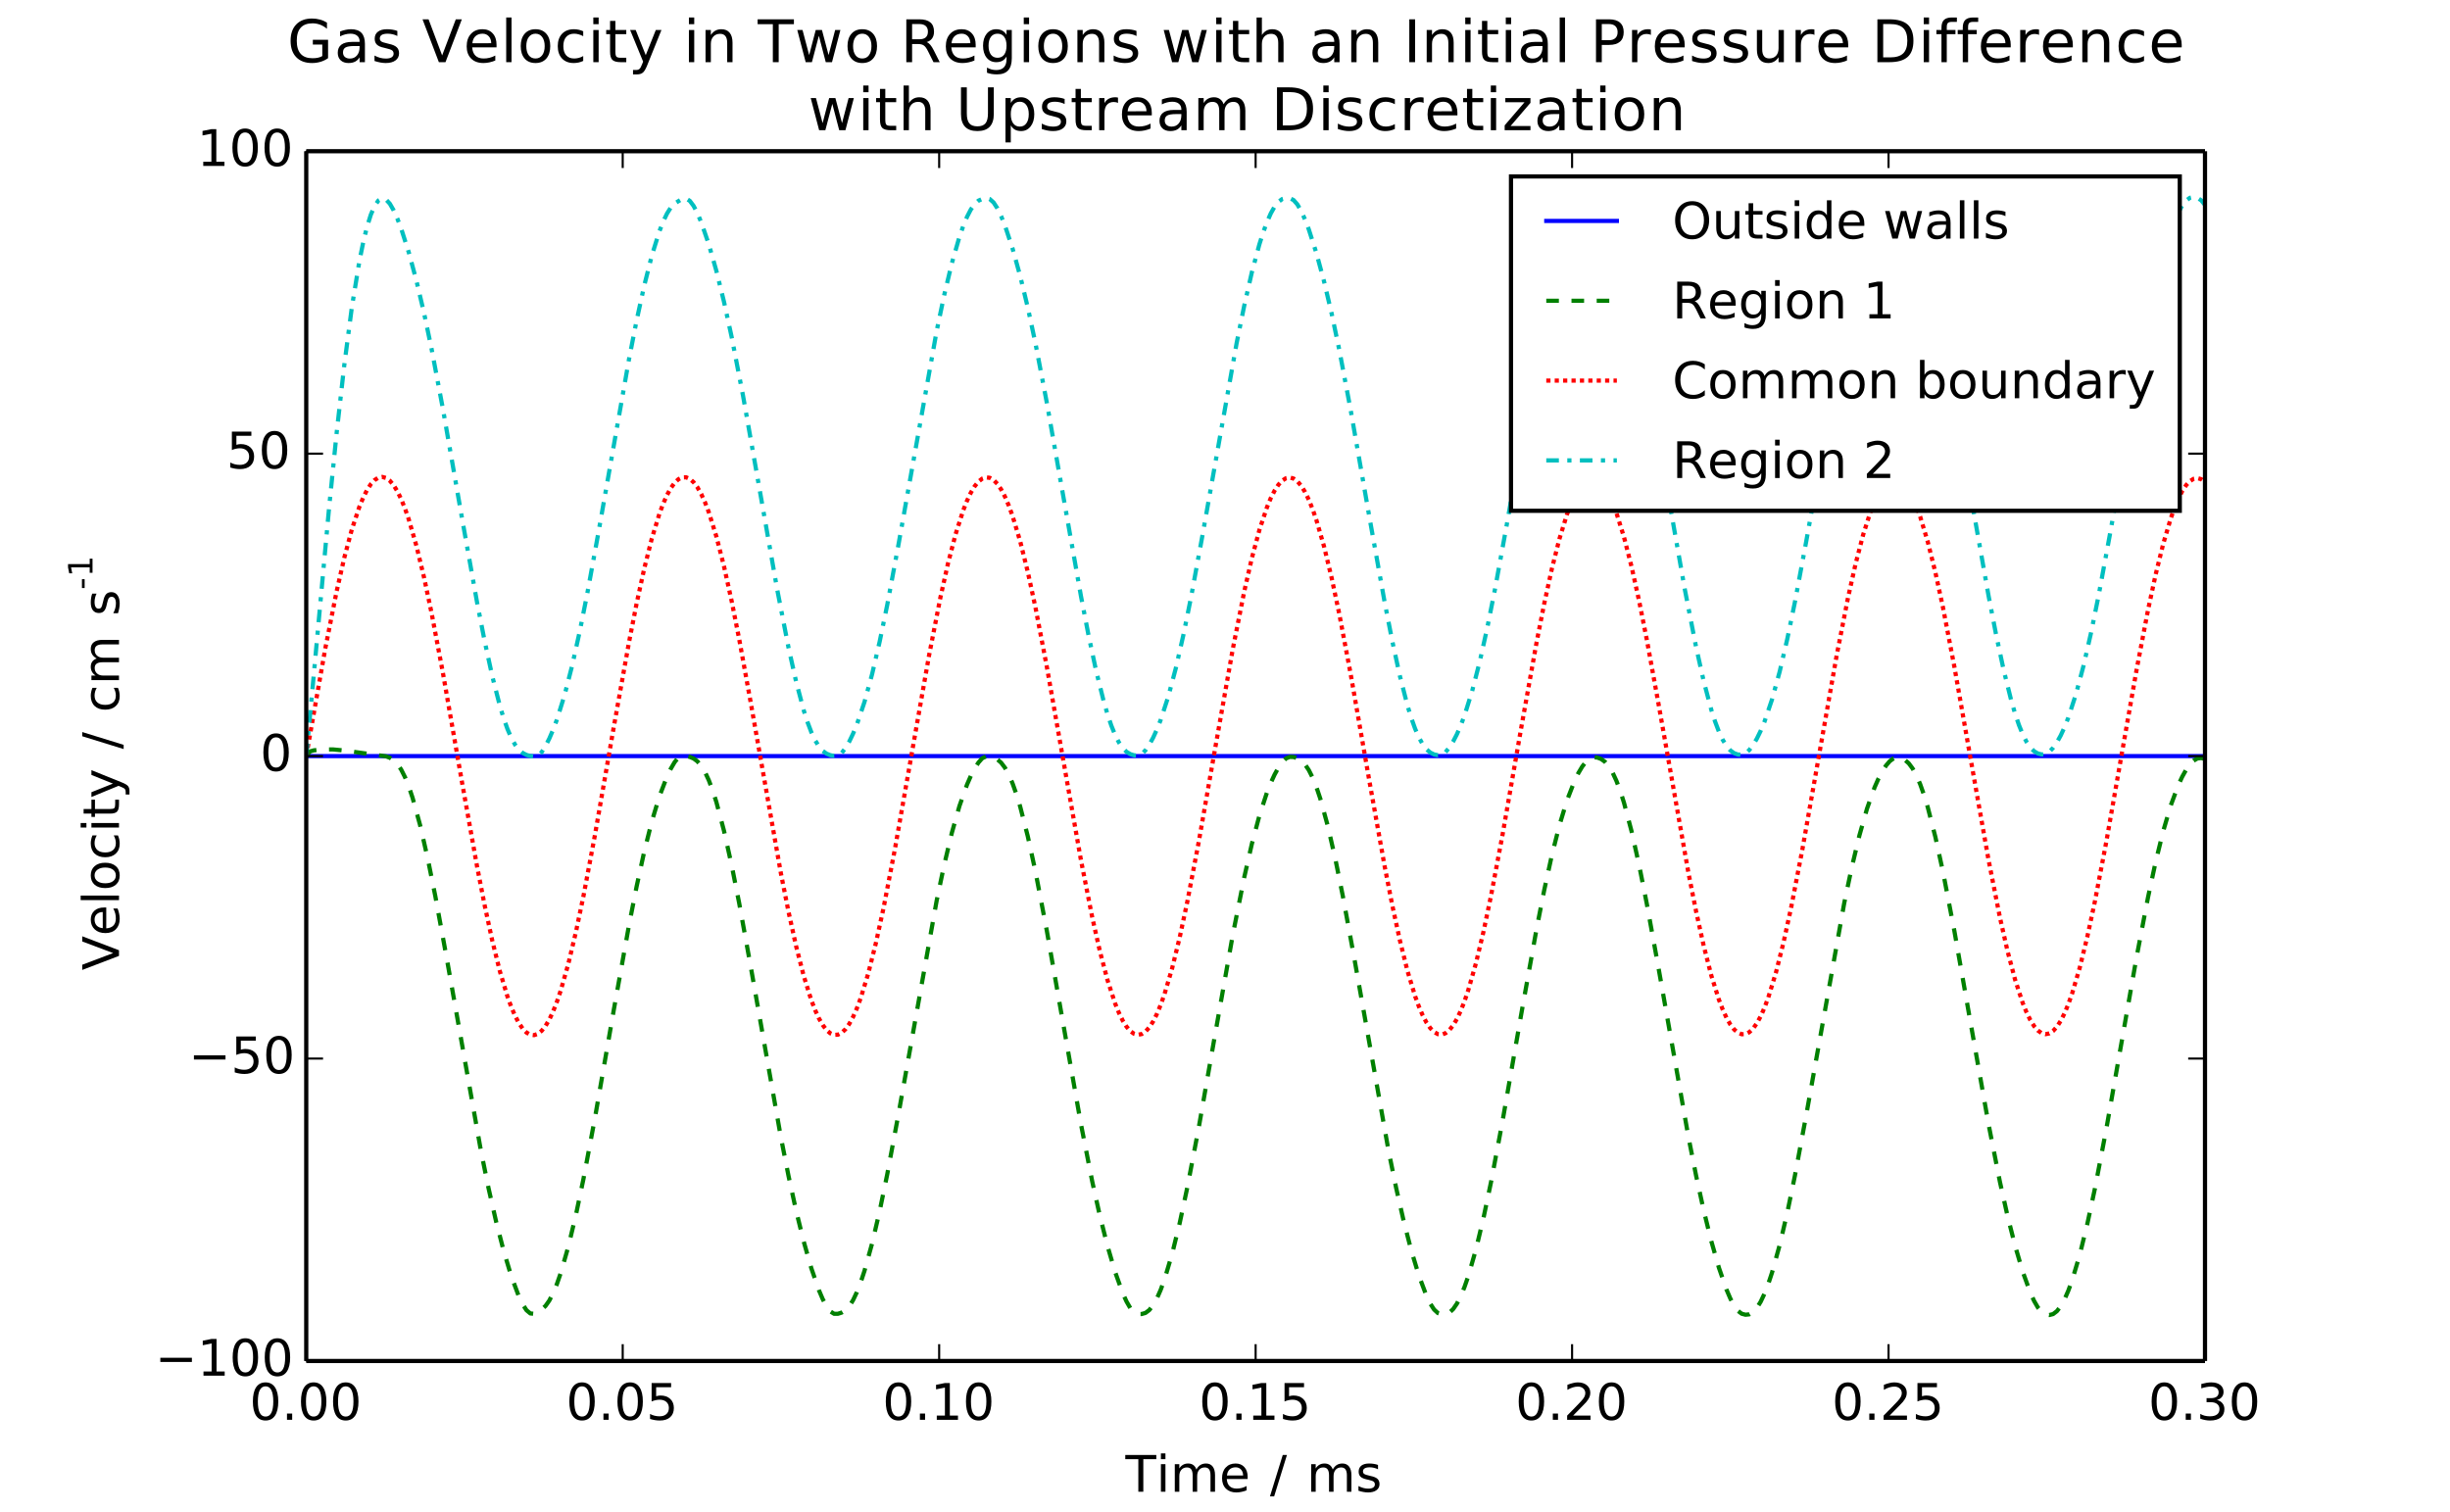 <?xml version="1.0" encoding="UTF-8"?>
<svg xmlns="http://www.w3.org/2000/svg" xmlns:xlink="http://www.w3.org/1999/xlink" width="583.2pt" height="360pt" viewBox="0 0 583.2 360" version="1.1">
<rect x="0" y="0" width="583.2" height="360" fill="#333333" stroke="none"/>
<defs>
<g>
<symbol overflow="visible" id="glyph0-0">
<path style="stroke:none;" d="M 3.812 -7.969 C 3.207 -7.969 2.746 -7.664 2.438 -7.062 C 2.133 -6.469 1.984 -5.566 1.984 -4.359 C 1.984 -3.16 2.133 -2.258 2.438 -1.656 C 2.746 -1.062 3.207 -0.766 3.812 -0.766 C 4.426 -0.766 4.883 -1.062 5.188 -1.656 C 5.496 -2.258 5.656 -3.16 5.656 -4.359 C 5.656 -5.566 5.496 -6.469 5.188 -7.062 C 4.883 -7.664 4.426 -7.969 3.812 -7.969 Z M 3.812 -8.906 C 4.789 -8.906 5.539 -8.512 6.062 -7.734 C 6.582 -6.961 6.844 -5.836 6.844 -4.359 C 6.844 -2.891 6.582 -1.762 6.062 -0.984 C 5.539 -0.211 4.789 0.172 3.812 0.172 C 2.832 0.172 2.082 -0.211 1.562 -0.984 C 1.051 -1.762 0.797 -2.891 0.797 -4.359 C 0.797 -5.836 1.051 -6.961 1.562 -7.734 C 2.082 -8.512 2.832 -8.906 3.812 -8.906 Z M 3.812 -8.906 "/>
</symbol>
<symbol overflow="visible" id="glyph0-1">
<path style="stroke:none;" d="M 1.281 -1.484 L 2.516 -1.484 L 2.516 0 L 1.281 0 Z M 1.281 -1.484 "/>
</symbol>
<symbol overflow="visible" id="glyph0-2">
<path style="stroke:none;" d="M 1.297 -8.75 L 5.938 -8.75 L 5.938 -7.75 L 2.375 -7.75 L 2.375 -5.609 C 2.551 -5.668 2.723 -5.711 2.891 -5.734 C 3.066 -5.762 3.238 -5.781 3.406 -5.781 C 4.383 -5.781 5.16 -5.508 5.734 -4.969 C 6.305 -4.438 6.594 -3.715 6.594 -2.812 C 6.594 -1.863 6.293 -1.129 5.703 -0.609 C 5.117 -0.086 4.293 0.172 3.234 0.172 C 2.859 0.172 2.477 0.137 2.094 0.078 C 1.719 0.016 1.324 -0.078 0.922 -0.203 L 0.922 -1.391 C 1.273 -1.203 1.641 -1.059 2.016 -0.969 C 2.387 -0.875 2.785 -0.828 3.203 -0.828 C 3.879 -0.828 4.414 -1.004 4.812 -1.359 C 5.207 -1.711 5.406 -2.195 5.406 -2.812 C 5.406 -3.414 5.207 -3.895 4.812 -4.25 C 4.414 -4.602 3.879 -4.781 3.203 -4.781 C 2.891 -4.781 2.57 -4.742 2.25 -4.672 C 1.938 -4.609 1.617 -4.504 1.297 -4.359 Z M 1.297 -8.75 "/>
</symbol>
<symbol overflow="visible" id="glyph0-3">
<path style="stroke:none;" d="M 1.484 -1 L 3.422 -1 L 3.422 -7.672 L 1.312 -7.25 L 1.312 -8.328 L 3.406 -8.75 L 4.594 -8.75 L 4.594 -1 L 6.531 -1 L 6.531 0 L 1.484 0 Z M 1.484 -1 "/>
</symbol>
<symbol overflow="visible" id="glyph0-4">
<path style="stroke:none;" d="M 2.297 -1 L 6.438 -1 L 6.438 0 L 0.875 0 L 0.875 -1 C 1.32 -1.457 1.93 -2.078 2.703 -2.859 C 3.48 -3.648 3.973 -4.16 4.172 -4.391 C 4.555 -4.805 4.82 -5.16 4.969 -5.453 C 5.121 -5.754 5.203 -6.047 5.203 -6.328 C 5.203 -6.793 5.035 -7.176 4.703 -7.469 C 4.379 -7.758 3.957 -7.906 3.438 -7.906 C 3.062 -7.906 2.664 -7.84 2.25 -7.719 C 1.844 -7.594 1.402 -7.395 0.938 -7.125 L 0.938 -8.328 C 1.414 -8.512 1.859 -8.656 2.266 -8.75 C 2.68 -8.852 3.062 -8.906 3.406 -8.906 C 4.309 -8.906 5.035 -8.676 5.578 -8.219 C 6.117 -7.77 6.391 -7.164 6.391 -6.406 C 6.391 -6.051 6.32 -5.711 6.188 -5.391 C 6.051 -5.066 5.805 -4.684 5.453 -4.25 C 5.348 -4.133 5.035 -3.805 4.516 -3.266 C 3.992 -2.723 3.254 -1.965 2.297 -1 Z M 2.297 -1 "/>
</symbol>
<symbol overflow="visible" id="glyph0-5">
<path style="stroke:none;" d="M 4.875 -4.719 C 5.434 -4.594 5.875 -4.336 6.188 -3.953 C 6.508 -3.578 6.672 -3.105 6.672 -2.547 C 6.672 -1.68 6.371 -1.008 5.781 -0.531 C 5.188 -0.062 4.34 0.172 3.25 0.172 C 2.883 0.172 2.504 0.133 2.109 0.062 C 1.723 -0.008 1.324 -0.117 0.922 -0.266 L 0.922 -1.406 C 1.242 -1.219 1.598 -1.07 1.984 -0.969 C 2.379 -0.875 2.789 -0.828 3.219 -0.828 C 3.957 -0.828 4.52 -0.973 4.906 -1.266 C 5.301 -1.555 5.5 -1.984 5.5 -2.547 C 5.5 -3.055 5.316 -3.457 4.953 -3.75 C 4.586 -4.039 4.086 -4.188 3.453 -4.188 L 2.422 -4.188 L 2.422 -5.156 L 3.5 -5.156 C 4.07 -5.156 4.516 -5.27 4.828 -5.5 C 5.137 -5.738 5.297 -6.078 5.297 -6.516 C 5.297 -6.961 5.133 -7.305 4.812 -7.547 C 4.5 -7.785 4.043 -7.906 3.453 -7.906 C 3.117 -7.906 2.762 -7.867 2.391 -7.797 C 2.023 -7.734 1.617 -7.629 1.172 -7.484 L 1.172 -8.531 C 1.629 -8.652 2.051 -8.75 2.438 -8.812 C 2.832 -8.871 3.203 -8.906 3.547 -8.906 C 4.449 -8.906 5.164 -8.699 5.688 -8.297 C 6.207 -7.891 6.469 -7.336 6.469 -6.641 C 6.469 -6.148 6.324 -5.738 6.047 -5.406 C 5.773 -5.07 5.383 -4.84 4.875 -4.719 Z M 4.875 -4.719 "/>
</symbol>
<symbol overflow="visible" id="glyph0-6">
<path style="stroke:none;" d="M -0.031 -8.75 L 7.359 -8.75 L 7.359 -7.75 L 4.266 -7.75 L 4.266 0 L 3.078 0 L 3.078 -7.75 L -0.031 -7.75 Z M -0.031 -8.75 "/>
</symbol>
<symbol overflow="visible" id="glyph0-7">
<path style="stroke:none;" d="M 1.125 -6.562 L 2.203 -6.562 L 2.203 0 L 1.125 0 Z M 1.125 -9.125 L 2.203 -9.125 L 2.203 -7.75 L 1.125 -7.75 Z M 1.125 -9.125 "/>
</symbol>
<symbol overflow="visible" id="glyph0-8">
<path style="stroke:none;" d="M 6.234 -5.297 C 6.504 -5.785 6.828 -6.145 7.203 -6.375 C 7.574 -6.602 8.02 -6.719 8.531 -6.719 C 9.215 -6.719 9.742 -6.477 10.109 -6 C 10.48 -5.52 10.672 -4.84 10.672 -3.969 L 10.672 0 L 9.594 0 L 9.594 -3.922 C 9.594 -4.555 9.477 -5.023 9.25 -5.328 C 9.031 -5.629 8.691 -5.781 8.234 -5.781 C 7.672 -5.781 7.227 -5.59 6.906 -5.219 C 6.582 -4.852 6.422 -4.348 6.422 -3.703 L 6.422 0 L 5.344 0 L 5.344 -3.922 C 5.344 -4.555 5.227 -5.023 5 -5.328 C 4.781 -5.629 4.434 -5.781 3.969 -5.781 C 3.414 -5.781 2.977 -5.59 2.656 -5.219 C 2.332 -4.852 2.172 -4.348 2.172 -3.703 L 2.172 0 L 1.094 0 L 1.094 -6.562 L 2.172 -6.562 L 2.172 -5.547 C 2.418 -5.941 2.719 -6.234 3.062 -6.422 C 3.402 -6.617 3.812 -6.719 4.281 -6.719 C 4.758 -6.719 5.164 -6.598 5.5 -6.359 C 5.832 -6.117 6.078 -5.762 6.234 -5.297 Z M 6.234 -5.297 "/>
</symbol>
<symbol overflow="visible" id="glyph0-9">
<path style="stroke:none;" d="M 6.75 -3.547 L 6.75 -3.031 L 1.781 -3.031 C 1.832 -2.281 2.055 -1.711 2.453 -1.328 C 2.855 -0.941 3.414 -0.75 4.125 -0.75 C 4.539 -0.75 4.941 -0.797 5.328 -0.891 C 5.723 -0.992 6.113 -1.148 6.5 -1.359 L 6.5 -0.328 C 6.102 -0.172 5.699 -0.051 5.297 0.031 C 4.891 0.121 4.477 0.172 4.062 0.172 C 3.02 0.172 2.191 -0.129 1.578 -0.734 C 0.961 -1.348 0.656 -2.176 0.656 -3.219 C 0.656 -4.289 0.945 -5.141 1.531 -5.766 C 2.113 -6.398 2.895 -6.719 3.875 -6.719 C 4.758 -6.719 5.457 -6.43 5.969 -5.859 C 6.488 -5.297 6.75 -4.523 6.75 -3.547 Z M 5.672 -3.875 C 5.66 -4.457 5.492 -4.926 5.172 -5.281 C 4.848 -5.633 4.418 -5.812 3.891 -5.812 C 3.285 -5.812 2.801 -5.637 2.438 -5.297 C 2.082 -4.953 1.879 -4.473 1.828 -3.859 Z M 5.672 -3.875 "/>
</symbol>
<symbol overflow="visible" id="glyph0-10">
<path style="stroke:none;" d="M 3.047 -8.75 L 4.047 -8.75 L 1 1.109 L 0 1.109 Z M 3.047 -8.75 "/>
</symbol>
<symbol overflow="visible" id="glyph0-11">
<path style="stroke:none;" d="M 5.312 -6.375 L 5.312 -5.344 C 5.008 -5.496 4.691 -5.613 4.359 -5.688 C 4.035 -5.77 3.695 -5.812 3.344 -5.812 C 2.812 -5.812 2.41 -5.727 2.141 -5.562 C 1.867 -5.406 1.734 -5.16 1.734 -4.828 C 1.734 -4.578 1.828 -4.379 2.016 -4.234 C 2.211 -4.098 2.602 -3.965 3.188 -3.844 L 3.547 -3.75 C 4.316 -3.594 4.863 -3.363 5.188 -3.062 C 5.508 -2.758 5.672 -2.34 5.672 -1.812 C 5.672 -1.195 5.426 -0.711 4.938 -0.359 C 4.457 -0.004 3.793 0.172 2.953 0.172 C 2.598 0.172 2.227 0.133 1.844 0.062 C 1.469 0 1.07 -0.098 0.656 -0.234 L 0.656 -1.359 C 1.051 -1.148 1.441 -0.992 1.828 -0.891 C 2.211 -0.785 2.598 -0.734 2.984 -0.734 C 3.48 -0.734 3.867 -0.816 4.141 -0.984 C 4.418 -1.16 4.562 -1.41 4.562 -1.734 C 4.562 -2.023 4.461 -2.25 4.266 -2.406 C 4.066 -2.559 3.633 -2.711 2.969 -2.859 L 2.594 -2.938 C 1.926 -3.082 1.441 -3.301 1.141 -3.594 C 0.848 -3.883 0.703 -4.281 0.703 -4.781 C 0.703 -5.402 0.922 -5.883 1.359 -6.219 C 1.793 -6.551 2.414 -6.719 3.219 -6.719 C 3.613 -6.719 3.988 -6.684 4.344 -6.625 C 4.695 -6.57 5.02 -6.488 5.312 -6.375 Z M 5.312 -6.375 "/>
</symbol>
<symbol overflow="visible" id="glyph0-12">
<path style="stroke:none;" d="M 1.266 -4.266 L 8.781 -4.266 L 8.781 -3.266 L 1.266 -3.266 Z M 1.266 -4.266 "/>
</symbol>
<symbol overflow="visible" id="glyph0-13">
<path style="stroke:none;" d="M 4.734 -7.953 C 3.867 -7.953 3.18 -7.629 2.672 -6.984 C 2.172 -6.348 1.922 -5.473 1.922 -4.359 C 1.922 -3.266 2.172 -2.395 2.672 -1.75 C 3.18 -1.113 3.867 -0.797 4.734 -0.797 C 5.586 -0.797 6.266 -1.113 6.766 -1.75 C 7.273 -2.395 7.531 -3.266 7.531 -4.359 C 7.531 -5.473 7.273 -6.348 6.766 -6.984 C 6.266 -7.629 5.586 -7.953 4.734 -7.953 Z M 4.734 -8.906 C 5.949 -8.906 6.926 -8.492 7.656 -7.672 C 8.395 -6.848 8.766 -5.742 8.766 -4.359 C 8.766 -2.984 8.395 -1.883 7.656 -1.062 C 6.926 -0.238 5.949 0.172 4.734 0.172 C 3.504 0.172 2.52 -0.238 1.781 -1.062 C 1.039 -1.883 0.672 -2.984 0.672 -4.359 C 0.672 -5.742 1.039 -6.848 1.781 -7.672 C 2.52 -8.492 3.504 -8.906 4.734 -8.906 Z M 4.734 -8.906 "/>
</symbol>
<symbol overflow="visible" id="glyph0-14">
<path style="stroke:none;" d="M 1.016 -2.594 L 1.016 -6.562 L 2.094 -6.562 L 2.094 -2.625 C 2.094 -2.008 2.211 -1.543 2.453 -1.234 C 2.699 -0.922 3.066 -0.766 3.547 -0.766 C 4.129 -0.766 4.586 -0.945 4.922 -1.312 C 5.262 -1.684 5.438 -2.195 5.438 -2.844 L 5.438 -6.562 L 6.516 -6.562 L 6.516 0 L 5.438 0 L 5.438 -1.016 C 5.176 -0.609 4.871 -0.305 4.531 -0.109 C 4.188 0.074 3.785 0.172 3.328 0.172 C 2.566 0.172 1.988 -0.062 1.594 -0.531 C 1.207 -0.996 1.016 -1.688 1.016 -2.594 Z M 3.734 -6.719 Z M 3.734 -6.719 "/>
</symbol>
<symbol overflow="visible" id="glyph0-15">
<path style="stroke:none;" d="M 2.203 -8.422 L 2.203 -6.562 L 4.422 -6.562 L 4.422 -5.719 L 2.203 -5.719 L 2.203 -2.156 C 2.203 -1.625 2.273 -1.277 2.422 -1.125 C 2.566 -0.977 2.863 -0.906 3.312 -0.906 L 4.422 -0.906 L 4.422 0 L 3.312 0 C 2.477 0 1.898 -0.156 1.578 -0.469 C 1.266 -0.777 1.109 -1.344 1.109 -2.156 L 1.109 -5.719 L 0.328 -5.719 L 0.328 -6.562 L 1.109 -6.562 L 1.109 -8.422 Z M 2.203 -8.422 "/>
</symbol>
<symbol overflow="visible" id="glyph0-16">
<path style="stroke:none;" d="M 5.453 -5.562 L 5.453 -9.125 L 6.531 -9.125 L 6.531 0 L 5.453 0 L 5.453 -0.984 C 5.223 -0.598 4.934 -0.305 4.594 -0.109 C 4.25 0.074 3.832 0.172 3.344 0.172 C 2.551 0.172 1.902 -0.145 1.406 -0.781 C 0.906 -1.414 0.656 -2.25 0.656 -3.281 C 0.656 -4.309 0.906 -5.141 1.406 -5.766 C 1.902 -6.398 2.551 -6.719 3.344 -6.719 C 3.832 -6.719 4.25 -6.621 4.594 -6.438 C 4.934 -6.25 5.223 -5.957 5.453 -5.562 Z M 1.781 -3.281 C 1.781 -2.488 1.941 -1.863 2.266 -1.406 C 2.586 -0.957 3.035 -0.734 3.609 -0.734 C 4.18 -0.734 4.629 -0.957 4.953 -1.406 C 5.285 -1.863 5.453 -2.488 5.453 -3.281 C 5.453 -4.07 5.285 -4.691 4.953 -5.141 C 4.629 -5.586 4.18 -5.812 3.609 -5.812 C 3.035 -5.812 2.586 -5.586 2.266 -5.141 C 1.941 -4.691 1.781 -4.07 1.781 -3.281 Z M 1.781 -3.281 "/>
</symbol>
<symbol overflow="visible" id="glyph0-17">
<path style="stroke:none;" d=""/>
</symbol>
<symbol overflow="visible" id="glyph0-18">
<path style="stroke:none;" d="M 0.5 -6.562 L 1.578 -6.562 L 2.938 -1.438 L 4.266 -6.562 L 5.547 -6.562 L 6.891 -1.438 L 8.234 -6.562 L 9.312 -6.562 L 7.594 0 L 6.328 0 L 4.906 -5.375 L 3.5 0 L 2.219 0 Z M 0.5 -6.562 "/>
</symbol>
<symbol overflow="visible" id="glyph0-19">
<path style="stroke:none;" d="M 4.109 -3.297 C 3.242 -3.297 2.637 -3.195 2.297 -3 C 1.961 -2.801 1.797 -2.461 1.797 -1.984 C 1.797 -1.598 1.922 -1.289 2.172 -1.062 C 2.43 -0.844 2.773 -0.734 3.203 -0.734 C 3.805 -0.734 4.285 -0.941 4.641 -1.359 C 5.004 -1.785 5.188 -2.352 5.188 -3.062 L 5.188 -3.297 Z M 6.266 -3.75 L 6.266 0 L 5.188 0 L 5.188 -1 C 4.938 -0.602 4.629 -0.305 4.266 -0.109 C 3.898 0.074 3.449 0.172 2.922 0.172 C 2.242 0.172 1.707 -0.016 1.312 -0.391 C 0.914 -0.773 0.719 -1.281 0.719 -1.906 C 0.719 -2.645 0.961 -3.203 1.453 -3.578 C 1.949 -3.949 2.691 -4.141 3.672 -4.141 L 5.188 -4.141 L 5.188 -4.25 C 5.188 -4.746 5.02 -5.133 4.688 -5.406 C 4.363 -5.676 3.91 -5.812 3.328 -5.812 C 2.953 -5.812 2.582 -5.762 2.219 -5.672 C 1.863 -5.578 1.523 -5.441 1.203 -5.266 L 1.203 -6.266 C 1.598 -6.418 1.977 -6.535 2.344 -6.609 C 2.715 -6.68 3.082 -6.719 3.438 -6.719 C 4.383 -6.719 5.094 -6.473 5.562 -5.984 C 6.027 -5.492 6.266 -4.746 6.266 -3.75 Z M 6.266 -3.75 "/>
</symbol>
<symbol overflow="visible" id="glyph0-20">
<path style="stroke:none;" d="M 1.125 -9.125 L 2.203 -9.125 L 2.203 0 L 1.125 0 Z M 1.125 -9.125 "/>
</symbol>
<symbol overflow="visible" id="glyph0-21">
<path style="stroke:none;" d="M 5.328 -4.109 C 5.574 -4.016 5.82 -3.824 6.062 -3.547 C 6.301 -3.266 6.547 -2.879 6.797 -2.391 L 8 0 L 6.719 0 L 5.609 -2.25 C 5.316 -2.832 5.035 -3.219 4.766 -3.406 C 4.492 -3.602 4.121 -3.703 3.656 -3.703 L 2.359 -3.703 L 2.359 0 L 1.172 0 L 1.172 -8.75 L 3.844 -8.75 C 4.84 -8.75 5.586 -8.539 6.078 -8.125 C 6.574 -7.707 6.828 -7.074 6.828 -6.234 C 6.828 -5.68 6.695 -5.223 6.438 -4.859 C 6.188 -4.492 5.816 -4.242 5.328 -4.109 Z M 2.359 -7.781 L 2.359 -4.672 L 3.844 -4.672 C 4.414 -4.672 4.848 -4.801 5.141 -5.062 C 5.43 -5.332 5.578 -5.723 5.578 -6.234 C 5.578 -6.742 5.43 -7.129 5.141 -7.391 C 4.848 -7.648 4.414 -7.781 3.844 -7.781 Z M 2.359 -7.781 "/>
</symbol>
<symbol overflow="visible" id="glyph0-22">
<path style="stroke:none;" d="M 5.453 -3.359 C 5.453 -4.137 5.289 -4.742 4.969 -5.172 C 4.645 -5.598 4.191 -5.812 3.609 -5.812 C 3.035 -5.812 2.586 -5.598 2.266 -5.172 C 1.941 -4.742 1.781 -4.137 1.781 -3.359 C 1.781 -2.578 1.941 -1.973 2.266 -1.547 C 2.586 -1.117 3.035 -0.906 3.609 -0.906 C 4.191 -0.906 4.645 -1.117 4.969 -1.547 C 5.289 -1.973 5.453 -2.578 5.453 -3.359 Z M 6.531 -0.812 C 6.531 0.301 6.277 1.129 5.781 1.672 C 5.289 2.223 4.527 2.5 3.5 2.5 C 3.125 2.5 2.762 2.465 2.422 2.406 C 2.086 2.352 1.762 2.27 1.453 2.156 L 1.453 1.109 C 1.762 1.273 2.078 1.398 2.391 1.484 C 2.699 1.566 3.016 1.609 3.328 1.609 C 4.035 1.609 4.566 1.418 4.922 1.047 C 5.273 0.68 5.453 0.121 5.453 -0.625 L 5.453 -1.156 C 5.223 -0.77 4.934 -0.477 4.594 -0.281 C 4.25 -0.094 3.832 0 3.344 0 C 2.539 0 1.887 -0.305 1.391 -0.922 C 0.898 -1.535 0.656 -2.348 0.656 -3.359 C 0.656 -4.367 0.898 -5.18 1.391 -5.797 C 1.887 -6.41 2.539 -6.719 3.344 -6.719 C 3.832 -6.719 4.25 -6.617 4.594 -6.422 C 4.934 -6.234 5.223 -5.945 5.453 -5.562 L 5.453 -6.562 L 6.531 -6.562 Z M 6.531 -0.812 "/>
</symbol>
<symbol overflow="visible" id="glyph0-23">
<path style="stroke:none;" d="M 3.672 -5.812 C 3.098 -5.812 2.637 -5.582 2.297 -5.125 C 1.961 -4.676 1.797 -4.059 1.797 -3.281 C 1.797 -2.488 1.961 -1.867 2.297 -1.422 C 2.629 -0.973 3.086 -0.75 3.672 -0.75 C 4.242 -0.75 4.695 -0.973 5.031 -1.422 C 5.371 -1.879 5.547 -2.5 5.547 -3.281 C 5.547 -4.051 5.371 -4.664 5.031 -5.125 C 4.695 -5.582 4.242 -5.812 3.672 -5.812 Z M 3.672 -6.719 C 4.605 -6.719 5.344 -6.41 5.875 -5.797 C 6.414 -5.191 6.688 -4.352 6.688 -3.281 C 6.688 -2.207 6.414 -1.363 5.875 -0.75 C 5.344 -0.133 4.605 0.172 3.672 0.172 C 2.734 0.172 1.992 -0.133 1.453 -0.75 C 0.922 -1.363 0.656 -2.207 0.656 -3.281 C 0.656 -4.352 0.922 -5.191 1.453 -5.797 C 1.992 -6.41 2.734 -6.719 3.672 -6.719 Z M 3.672 -6.719 "/>
</symbol>
<symbol overflow="visible" id="glyph0-24">
<path style="stroke:none;" d="M 6.594 -3.969 L 6.594 0 L 5.516 0 L 5.516 -3.922 C 5.516 -4.543 5.387 -5.008 5.141 -5.312 C 4.898 -5.621 4.539 -5.781 4.062 -5.781 C 3.477 -5.781 3.012 -5.59 2.672 -5.219 C 2.336 -4.852 2.172 -4.348 2.172 -3.703 L 2.172 0 L 1.094 0 L 1.094 -6.562 L 2.172 -6.562 L 2.172 -5.547 C 2.43 -5.941 2.734 -6.234 3.078 -6.422 C 3.43 -6.617 3.836 -6.719 4.297 -6.719 C 5.043 -6.719 5.613 -6.48 6 -6.016 C 6.395 -5.555 6.594 -4.871 6.594 -3.969 Z M 6.594 -3.969 "/>
</symbol>
<symbol overflow="visible" id="glyph0-25">
<path style="stroke:none;" d="M 7.734 -8.078 L 7.734 -6.828 C 7.328 -7.199 6.898 -7.477 6.453 -7.656 C 6.004 -7.84 5.523 -7.938 5.016 -7.938 C 4.016 -7.938 3.246 -7.629 2.719 -7.016 C 2.188 -6.398 1.922 -5.512 1.922 -4.359 C 1.922 -3.211 2.188 -2.332 2.719 -1.719 C 3.246 -1.102 4.016 -0.797 5.016 -0.797 C 5.523 -0.797 6.004 -0.891 6.453 -1.078 C 6.898 -1.262 7.328 -1.539 7.734 -1.906 L 7.734 -0.672 C 7.316 -0.391 6.871 -0.176 6.406 -0.031 C 5.945 0.102 5.461 0.172 4.953 0.172 C 3.617 0.172 2.57 -0.234 1.812 -1.047 C 1.051 -1.855 0.672 -2.961 0.672 -4.359 C 0.672 -5.762 1.051 -6.875 1.812 -7.688 C 2.57 -8.496 3.617 -8.906 4.953 -8.906 C 5.473 -8.906 5.961 -8.832 6.422 -8.688 C 6.887 -8.551 7.328 -8.348 7.734 -8.078 Z M 7.734 -8.078 "/>
</symbol>
<symbol overflow="visible" id="glyph0-26">
<path style="stroke:none;" d="M 5.844 -3.281 C 5.844 -4.07 5.676 -4.691 5.344 -5.141 C 5.02 -5.586 4.574 -5.812 4.016 -5.812 C 3.441 -5.812 2.988 -5.586 2.656 -5.141 C 2.332 -4.691 2.172 -4.07 2.172 -3.281 C 2.172 -2.488 2.332 -1.863 2.656 -1.406 C 2.988 -0.957 3.441 -0.734 4.016 -0.734 C 4.574 -0.734 5.02 -0.957 5.344 -1.406 C 5.676 -1.863 5.844 -2.488 5.844 -3.281 Z M 2.172 -5.562 C 2.398 -5.957 2.688 -6.25 3.031 -6.438 C 3.371 -6.621 3.785 -6.719 4.266 -6.719 C 5.066 -6.719 5.719 -6.398 6.219 -5.766 C 6.715 -5.141 6.969 -4.309 6.969 -3.281 C 6.969 -2.25 6.715 -1.414 6.219 -0.781 C 5.719 -0.145 5.066 0.172 4.266 0.172 C 3.785 0.172 3.371 0.074 3.031 -0.109 C 2.688 -0.305 2.398 -0.598 2.172 -0.984 L 2.172 0 L 1.094 0 L 1.094 -9.125 L 2.172 -9.125 Z M 2.172 -5.562 "/>
</symbol>
<symbol overflow="visible" id="glyph0-27">
<path style="stroke:none;" d="M 4.938 -5.562 C 4.812 -5.621 4.676 -5.672 4.531 -5.703 C 4.395 -5.742 4.238 -5.766 4.062 -5.766 C 3.457 -5.766 2.988 -5.566 2.656 -5.172 C 2.332 -4.773 2.172 -4.199 2.172 -3.453 L 2.172 0 L 1.094 0 L 1.094 -6.562 L 2.172 -6.562 L 2.172 -5.547 C 2.398 -5.941 2.695 -6.234 3.062 -6.422 C 3.426 -6.617 3.867 -6.719 4.391 -6.719 C 4.461 -6.719 4.539 -6.711 4.625 -6.703 C 4.715 -6.691 4.816 -6.676 4.922 -6.656 Z M 4.938 -5.562 "/>
</symbol>
<symbol overflow="visible" id="glyph0-28">
<path style="stroke:none;" d="M 3.859 0.609 C 3.555 1.387 3.258 1.898 2.969 2.141 C 2.676 2.379 2.289 2.5 1.812 2.5 L 0.953 2.5 L 0.953 1.594 L 1.578 1.594 C 1.879 1.594 2.109 1.52 2.266 1.375 C 2.43 1.238 2.613 0.91 2.812 0.391 L 3.016 -0.109 L 0.359 -6.562 L 1.5 -6.562 L 3.547 -1.438 L 5.609 -6.562 L 6.75 -6.562 Z M 3.859 0.609 "/>
</symbol>
<symbol overflow="visible" id="glyph1-0">
<path style="stroke:none;" d="M 0 -3.438 L -8.75 -0.094 L -8.75 -1.328 L -1.391 -4.109 L -8.75 -6.875 L -8.75 -8.109 L 0 -4.781 Z M 0 -3.438 "/>
</symbol>
<symbol overflow="visible" id="glyph1-1">
<path style="stroke:none;" d="M -3.547 -6.75 L -3.031 -6.75 L -3.031 -1.781 C -2.281 -1.832 -1.711 -2.055 -1.328 -2.453 C -0.941 -2.855 -0.75 -3.414 -0.75 -4.125 C -0.75 -4.539 -0.797 -4.941 -0.891 -5.328 C -0.992 -5.723 -1.148 -6.113 -1.359 -6.5 L -0.328 -6.5 C -0.172 -6.102 -0.051 -5.699 0.031 -5.297 C 0.121 -4.891 0.172 -4.477 0.172 -4.062 C 0.172 -3.02 -0.129 -2.191 -0.734 -1.578 C -1.348 -0.961 -2.176 -0.656 -3.219 -0.656 C -4.289 -0.656 -5.141 -0.945 -5.766 -1.531 C -6.398 -2.113 -6.719 -2.895 -6.719 -3.875 C -6.719 -4.758 -6.43 -5.457 -5.859 -5.969 C -5.297 -6.488 -4.523 -6.75 -3.547 -6.75 Z M -3.875 -5.672 C -4.457 -5.66 -4.926 -5.492 -5.281 -5.172 C -5.633 -4.848 -5.812 -4.418 -5.812 -3.891 C -5.812 -3.285 -5.637 -2.801 -5.297 -2.438 C -4.953 -2.082 -4.473 -1.879 -3.859 -1.828 Z M -3.875 -5.672 "/>
</symbol>
<symbol overflow="visible" id="glyph1-2">
<path style="stroke:none;" d="M -9.125 -1.125 L -9.125 -2.203 L 0 -2.203 L 0 -1.125 Z M -9.125 -1.125 "/>
</symbol>
<symbol overflow="visible" id="glyph1-3">
<path style="stroke:none;" d="M -5.812 -3.672 C -5.812 -3.098 -5.582 -2.637 -5.125 -2.297 C -4.676 -1.961 -4.059 -1.797 -3.281 -1.797 C -2.488 -1.797 -1.867 -1.961 -1.422 -2.297 C -0.973 -2.629 -0.75 -3.086 -0.75 -3.672 C -0.75 -4.242 -0.973 -4.695 -1.422 -5.031 C -1.879 -5.371 -2.5 -5.547 -3.281 -5.547 C -4.051 -5.547 -4.664 -5.371 -5.125 -5.031 C -5.582 -4.695 -5.812 -4.242 -5.812 -3.672 Z M -6.719 -3.672 C -6.719 -4.605 -6.41 -5.344 -5.797 -5.875 C -5.191 -6.414 -4.352 -6.688 -3.281 -6.688 C -2.207 -6.688 -1.363 -6.414 -0.75 -5.875 C -0.133 -5.344 0.172 -4.605 0.172 -3.672 C 0.172 -2.734 -0.133 -1.992 -0.75 -1.453 C -1.363 -0.922 -2.207 -0.656 -3.281 -0.656 C -4.352 -0.656 -5.191 -0.922 -5.797 -1.453 C -6.41 -1.992 -6.719 -2.734 -6.719 -3.672 Z M -6.719 -3.672 "/>
</symbol>
<symbol overflow="visible" id="glyph1-4">
<path style="stroke:none;" d="M -6.312 -5.859 L -5.297 -5.859 C -5.473 -5.547 -5.602 -5.238 -5.688 -4.938 C -5.77 -4.633 -5.812 -4.324 -5.812 -4.016 C -5.812 -3.305 -5.586 -2.758 -5.141 -2.375 C -4.703 -1.988 -4.082 -1.797 -3.281 -1.797 C -2.477 -1.797 -1.852 -1.988 -1.406 -2.375 C -0.969 -2.758 -0.75 -3.305 -0.75 -4.016 C -0.75 -4.324 -0.789 -4.633 -0.875 -4.938 C -0.957 -5.238 -1.082 -5.547 -1.25 -5.859 L -0.25 -5.859 C -0.113 -5.555 -0.008 -5.242 0.062 -4.922 C 0.133 -4.598 0.172 -4.254 0.172 -3.891 C 0.172 -2.898 -0.133 -2.113 -0.75 -1.531 C -1.371 -0.945 -2.219 -0.656 -3.281 -0.656 C -4.34 -0.656 -5.18 -0.945 -5.797 -1.531 C -6.41 -2.121 -6.719 -2.938 -6.719 -3.969 C -6.719 -4.289 -6.68 -4.609 -6.609 -4.922 C -6.547 -5.242 -6.445 -5.555 -6.312 -5.859 Z M -6.312 -5.859 "/>
</symbol>
<symbol overflow="visible" id="glyph1-5">
<path style="stroke:none;" d="M -6.562 -1.125 L -6.562 -2.203 L 0 -2.203 L 0 -1.125 Z M -9.125 -1.125 L -9.125 -2.203 L -7.75 -2.203 L -7.75 -1.125 Z M -9.125 -1.125 "/>
</symbol>
<symbol overflow="visible" id="glyph1-6">
<path style="stroke:none;" d="M -8.422 -2.203 L -6.562 -2.203 L -6.562 -4.422 L -5.719 -4.422 L -5.719 -2.203 L -2.156 -2.203 C -1.625 -2.203 -1.277 -2.273 -1.125 -2.422 C -0.977 -2.566 -0.906 -2.863 -0.906 -3.312 L -0.906 -4.422 L 0 -4.422 L 0 -3.312 C 0 -2.477 -0.156 -1.898 -0.469 -1.578 C -0.777 -1.266 -1.344 -1.109 -2.156 -1.109 L -5.719 -1.109 L -5.719 -0.328 L -6.562 -0.328 L -6.562 -1.109 L -8.422 -1.109 Z M -8.422 -2.203 "/>
</symbol>
<symbol overflow="visible" id="glyph1-7">
<path style="stroke:none;" d="M 0.609 -3.859 C 1.387 -3.555 1.898 -3.258 2.141 -2.969 C 2.379 -2.676 2.5 -2.289 2.5 -1.812 L 2.5 -0.953 L 1.594 -0.953 L 1.594 -1.578 C 1.594 -1.879 1.52 -2.109 1.375 -2.266 C 1.238 -2.43 0.91 -2.613 0.391 -2.812 L -0.109 -3.016 L -6.562 -0.359 L -6.562 -1.5 L -1.438 -3.547 L -6.562 -5.609 L -6.562 -6.75 Z M 0.609 -3.859 "/>
</symbol>
<symbol overflow="visible" id="glyph1-8">
<path style="stroke:none;" d="M -8.75 -3.047 L -8.75 -4.047 L 1.109 -1 L 1.109 0 Z M -8.75 -3.047 "/>
</symbol>
<symbol overflow="visible" id="glyph1-9">
<path style="stroke:none;" d="M -5.297 -6.234 C -5.785 -6.504 -6.145 -6.828 -6.375 -7.203 C -6.602 -7.574 -6.719 -8.02 -6.719 -8.531 C -6.719 -9.215 -6.477 -9.742 -6 -10.109 C -5.52 -10.48 -4.84 -10.672 -3.969 -10.672 L 0 -10.672 L 0 -9.594 L -3.922 -9.594 C -4.555 -9.594 -5.023 -9.477 -5.328 -9.25 C -5.629 -9.031 -5.781 -8.691 -5.781 -8.234 C -5.781 -7.672 -5.59 -7.227 -5.219 -6.906 C -4.852 -6.582 -4.348 -6.422 -3.703 -6.422 L 0 -6.422 L 0 -5.344 L -3.922 -5.344 C -4.555 -5.344 -5.023 -5.227 -5.328 -5 C -5.629 -4.781 -5.781 -4.434 -5.781 -3.969 C -5.781 -3.414 -5.59 -2.977 -5.219 -2.656 C -4.852 -2.332 -4.348 -2.172 -3.703 -2.172 L 0 -2.172 L 0 -1.094 L -6.562 -1.094 L -6.562 -2.172 L -5.547 -2.172 C -5.941 -2.418 -6.234 -2.719 -6.422 -3.062 C -6.617 -3.402 -6.719 -3.812 -6.719 -4.281 C -6.719 -4.758 -6.598 -5.164 -6.359 -5.5 C -6.117 -5.832 -5.762 -6.078 -5.297 -6.234 Z M -5.297 -6.234 "/>
</symbol>
<symbol overflow="visible" id="glyph1-10">
<path style="stroke:none;" d="M -6.375 -5.312 L -5.344 -5.312 C -5.496 -5.008 -5.613 -4.691 -5.688 -4.359 C -5.77 -4.035 -5.812 -3.695 -5.812 -3.344 C -5.812 -2.812 -5.727 -2.41 -5.562 -2.141 C -5.406 -1.867 -5.16 -1.734 -4.828 -1.734 C -4.578 -1.734 -4.379 -1.828 -4.234 -2.016 C -4.098 -2.211 -3.965 -2.602 -3.844 -3.188 L -3.75 -3.547 C -3.594 -4.316 -3.363 -4.863 -3.062 -5.188 C -2.758 -5.508 -2.34 -5.672 -1.812 -5.672 C -1.195 -5.672 -0.711 -5.426 -0.359 -4.938 C -0.004 -4.457 0.172 -3.793 0.172 -2.953 C 0.172 -2.598 0.133 -2.227 0.062 -1.844 C 0 -1.469 -0.098 -1.07 -0.234 -0.656 L -1.359 -0.656 C -1.148 -1.051 -0.992 -1.441 -0.891 -1.828 C -0.785 -2.211 -0.734 -2.598 -0.734 -2.984 C -0.734 -3.48 -0.816 -3.867 -0.984 -4.141 C -1.16 -4.418 -1.41 -4.562 -1.734 -4.562 C -2.023 -4.562 -2.25 -4.461 -2.406 -4.266 C -2.559 -4.066 -2.711 -3.633 -2.859 -2.969 L -2.938 -2.594 C -3.082 -1.926 -3.301 -1.441 -3.594 -1.141 C -3.883 -0.848 -4.281 -0.703 -4.781 -0.703 C -5.402 -0.703 -5.883 -0.922 -6.219 -1.359 C -6.551 -1.793 -6.719 -2.414 -6.719 -3.219 C -6.719 -3.613 -6.684 -3.988 -6.625 -4.344 C -6.57 -4.695 -6.488 -5.02 -6.375 -5.312 Z M -6.375 -5.312 "/>
</symbol>
<symbol overflow="visible" id="glyph2-0">
<path style="stroke:none;" d="M -2.516 -0.391 L -2.516 -2.5 L -1.875 -2.5 L -1.875 -0.391 Z M -2.516 -0.391 "/>
</symbol>
<symbol overflow="visible" id="glyph2-1">
<path style="stroke:none;" d="M -0.672 -1 L -0.672 -2.281 L -5.109 -2.281 L -4.828 -0.875 L -5.547 -0.875 L -5.828 -2.281 L -5.828 -3.062 L -0.672 -3.062 L -0.672 -4.359 L 0 -4.359 L 0 -1 Z M -0.672 -1 "/>
</symbol>
<symbol overflow="visible" id="glyph3-0">
<path style="stroke:none;" d="M 8.328 -1.453 L 8.328 -4.203 L 6.078 -4.203 L 6.078 -5.328 L 9.703 -5.328 L 9.703 -0.953 C 9.172 -0.578 8.582 -0.289 7.938 -0.094 C 7.289 0.102 6.602 0.203 5.875 0.203 C 4.281 0.203 3.027 -0.258 2.125 -1.188 C 1.227 -2.121 0.781 -3.426 0.781 -5.094 C 0.781 -6.758 1.227 -8.055 2.125 -8.984 C 3.027 -9.918 4.281 -10.391 5.875 -10.391 C 6.539 -10.391 7.172 -10.305 7.766 -10.141 C 8.367 -9.984 8.926 -9.742 9.438 -9.422 L 9.438 -7.953 C 8.926 -8.379 8.383 -8.703 7.812 -8.922 C 7.238 -9.137 6.633 -9.25 6 -9.25 C 4.75 -9.25 3.809 -8.898 3.188 -8.203 C 2.562 -7.516 2.25 -6.477 2.25 -5.094 C 2.25 -3.719 2.562 -2.68 3.188 -1.984 C 3.809 -1.285 4.75 -0.938 6 -0.938 C 6.488 -0.938 6.922 -0.977 7.297 -1.062 C 7.68 -1.145 8.023 -1.273 8.328 -1.453 Z M 8.328 -1.453 "/>
</symbol>
<symbol overflow="visible" id="glyph3-1">
<path style="stroke:none;" d="M 4.797 -3.844 C 3.785 -3.844 3.082 -3.727 2.688 -3.5 C 2.289 -3.27 2.094 -2.871 2.094 -2.312 C 2.094 -1.863 2.238 -1.508 2.531 -1.25 C 2.832 -0.988 3.234 -0.859 3.734 -0.859 C 4.43 -0.859 4.988 -1.102 5.406 -1.594 C 5.832 -2.09 6.047 -2.75 6.047 -3.562 L 6.047 -3.844 Z M 7.312 -4.375 L 7.312 0 L 6.047 0 L 6.047 -1.156 C 5.766 -0.695 5.402 -0.352 4.969 -0.125 C 4.539 0.09 4.02 0.203 3.406 0.203 C 2.625 0.203 1.996 -0.016 1.531 -0.453 C 1.07 -0.898 0.844 -1.492 0.844 -2.234 C 0.844 -3.086 1.129 -3.734 1.703 -4.172 C 2.285 -4.605 3.145 -4.828 4.281 -4.828 L 6.047 -4.828 L 6.047 -4.953 C 6.047 -5.535 5.852 -5.984 5.469 -6.297 C 5.094 -6.617 4.559 -6.781 3.875 -6.781 C 3.438 -6.781 3.008 -6.723 2.594 -6.609 C 2.176 -6.504 1.777 -6.348 1.406 -6.141 L 1.406 -7.312 C 1.863 -7.488 2.305 -7.617 2.734 -7.703 C 3.168 -7.793 3.594 -7.844 4 -7.844 C 5.113 -7.844 5.941 -7.555 6.484 -6.984 C 7.035 -6.41 7.312 -5.539 7.312 -4.375 Z M 7.312 -4.375 "/>
</symbol>
<symbol overflow="visible" id="glyph3-2">
<path style="stroke:none;" d="M 6.203 -7.438 L 6.203 -6.234 C 5.848 -6.418 5.477 -6.555 5.094 -6.641 C 4.707 -6.73 4.309 -6.781 3.906 -6.781 C 3.281 -6.781 2.809 -6.684 2.5 -6.5 C 2.188 -6.312 2.031 -6.023 2.031 -5.641 C 2.031 -5.348 2.141 -5.117 2.359 -4.953 C 2.586 -4.785 3.039 -4.629 3.719 -4.484 L 4.141 -4.375 C 5.035 -4.188 5.672 -3.914 6.047 -3.562 C 6.418 -3.219 6.609 -2.73 6.609 -2.109 C 6.609 -1.398 6.324 -0.836 5.766 -0.422 C 5.203 -0.004 4.43 0.203 3.453 0.203 C 3.035 0.203 2.602 0.16 2.156 0.078 C 1.719 -0.004 1.254 -0.125 0.766 -0.281 L 0.766 -1.578 C 1.223 -1.336 1.676 -1.152 2.125 -1.031 C 2.582 -0.914 3.031 -0.859 3.469 -0.859 C 4.059 -0.859 4.516 -0.957 4.828 -1.156 C 5.148 -1.363 5.312 -1.648 5.312 -2.016 C 5.312 -2.355 5.195 -2.617 4.969 -2.797 C 4.738 -2.98 4.23 -3.16 3.453 -3.328 L 3.016 -3.438 C 2.242 -3.59 1.68 -3.844 1.328 -4.188 C 0.984 -4.527 0.812 -4.992 0.812 -5.578 C 0.812 -6.305 1.066 -6.863 1.578 -7.25 C 2.086 -7.645 2.812 -7.844 3.75 -7.844 C 4.215 -7.844 4.656 -7.805 5.062 -7.734 C 5.477 -7.672 5.859 -7.57 6.203 -7.438 Z M 6.203 -7.438 "/>
</symbol>
<symbol overflow="visible" id="glyph3-3">
<path style="stroke:none;" d=""/>
</symbol>
<symbol overflow="visible" id="glyph3-4">
<path style="stroke:none;" d="M 4 0 L 0.109 -10.203 L 1.547 -10.203 L 4.781 -1.609 L 8.031 -10.203 L 9.469 -10.203 L 5.578 0 Z M 4 0 "/>
</symbol>
<symbol overflow="visible" id="glyph3-5">
<path style="stroke:none;" d="M 7.875 -4.141 L 7.875 -3.531 L 2.078 -3.531 C 2.137 -2.664 2.398 -2.004 2.859 -1.547 C 3.324 -1.098 3.977 -0.875 4.812 -0.875 C 5.301 -0.875 5.77 -0.93 6.219 -1.047 C 6.676 -1.16 7.129 -1.336 7.578 -1.578 L 7.578 -0.391 C 7.117 -0.203 6.648 -0.055 6.172 0.047 C 5.703 0.148 5.227 0.203 4.75 0.203 C 3.52 0.203 2.543 -0.148 1.828 -0.859 C 1.117 -1.574 0.766 -2.539 0.766 -3.75 C 0.766 -5.008 1.102 -6.004 1.781 -6.734 C 2.457 -7.473 3.375 -7.844 4.531 -7.844 C 5.559 -7.844 6.375 -7.508 6.969 -6.844 C 7.57 -6.188 7.875 -5.285 7.875 -4.141 Z M 6.609 -4.516 C 6.598 -5.199 6.402 -5.75 6.031 -6.156 C 5.656 -6.57 5.16 -6.781 4.547 -6.781 C 3.836 -6.781 3.27 -6.574 2.844 -6.172 C 2.426 -5.773 2.184 -5.215 2.125 -4.5 Z M 6.609 -4.516 "/>
</symbol>
<symbol overflow="visible" id="glyph3-6">
<path style="stroke:none;" d="M 1.312 -10.641 L 2.578 -10.641 L 2.578 0 L 1.312 0 Z M 1.312 -10.641 "/>
</symbol>
<symbol overflow="visible" id="glyph3-7">
<path style="stroke:none;" d="M 4.281 -6.781 C 3.613 -6.781 3.082 -6.512 2.688 -5.984 C 2.289 -5.461 2.094 -4.742 2.094 -3.828 C 2.094 -2.91 2.285 -2.184 2.672 -1.656 C 3.066 -1.133 3.602 -0.875 4.281 -0.875 C 4.957 -0.875 5.488 -1.133 5.875 -1.656 C 6.27 -2.184 6.469 -2.91 6.469 -3.828 C 6.469 -4.73 6.27 -5.453 5.875 -5.984 C 5.488 -6.512 4.957 -6.781 4.281 -6.781 Z M 4.281 -7.844 C 5.371 -7.844 6.234 -7.48 6.859 -6.766 C 7.48 -6.055 7.797 -5.074 7.797 -3.828 C 7.797 -2.566 7.48 -1.574 6.859 -0.859 C 6.234 -0.148 5.371 0.203 4.281 0.203 C 3.188 0.203 2.324 -0.148 1.703 -0.859 C 1.078 -1.574 0.766 -2.566 0.766 -3.828 C 0.766 -5.074 1.078 -6.055 1.703 -6.766 C 2.324 -7.48 3.188 -7.844 4.281 -7.844 Z M 4.281 -7.844 "/>
</symbol>
<symbol overflow="visible" id="glyph3-8">
<path style="stroke:none;" d="M 6.828 -7.359 L 6.828 -6.188 C 6.473 -6.383 6.113 -6.531 5.75 -6.625 C 5.395 -6.727 5.035 -6.781 4.672 -6.781 C 3.859 -6.781 3.223 -6.52 2.766 -6 C 2.316 -5.477 2.094 -4.754 2.094 -3.828 C 2.094 -2.891 2.316 -2.16 2.766 -1.641 C 3.223 -1.129 3.859 -0.875 4.672 -0.875 C 5.035 -0.875 5.395 -0.922 5.75 -1.016 C 6.113 -1.105 6.473 -1.254 6.828 -1.453 L 6.828 -0.297 C 6.473 -0.129 6.105 -0.004 5.734 0.078 C 5.359 0.16 4.961 0.203 4.547 0.203 C 3.391 0.203 2.465 -0.156 1.781 -0.875 C 1.102 -1.602 0.766 -2.586 0.766 -3.828 C 0.766 -5.066 1.109 -6.047 1.797 -6.766 C 2.48 -7.48 3.426 -7.844 4.625 -7.844 C 5.008 -7.844 5.383 -7.801 5.75 -7.719 C 6.121 -7.645 6.484 -7.523 6.828 -7.359 Z M 6.828 -7.359 "/>
</symbol>
<symbol overflow="visible" id="glyph3-9">
<path style="stroke:none;" d="M 1.312 -7.656 L 2.578 -7.656 L 2.578 0 L 1.312 0 Z M 1.312 -10.641 L 2.578 -10.641 L 2.578 -9.047 L 1.312 -9.047 Z M 1.312 -10.641 "/>
</symbol>
<symbol overflow="visible" id="glyph3-10">
<path style="stroke:none;" d="M 2.562 -9.828 L 2.562 -7.656 L 5.156 -7.656 L 5.156 -6.672 L 2.562 -6.672 L 2.562 -2.516 C 2.562 -1.898 2.645 -1.496 2.812 -1.312 C 2.988 -1.133 3.336 -1.047 3.859 -1.047 L 5.156 -1.047 L 5.156 0 L 3.859 0 C 2.891 0 2.215 -0.18 1.844 -0.547 C 1.477 -0.91 1.297 -1.566 1.297 -2.516 L 1.297 -6.672 L 0.375 -6.672 L 0.375 -7.656 L 1.297 -7.656 L 1.297 -9.828 Z M 2.562 -9.828 "/>
</symbol>
<symbol overflow="visible" id="glyph3-11">
<path style="stroke:none;" d="M 4.5 0.719 C 4.145 1.621 3.793 2.211 3.453 2.484 C 3.117 2.762 2.668 2.906 2.109 2.906 L 1.109 2.906 L 1.109 1.859 L 1.844 1.859 C 2.184 1.859 2.453 1.773 2.641 1.609 C 2.836 1.453 3.051 1.066 3.281 0.453 L 3.516 -0.125 L 0.422 -7.656 L 1.75 -7.656 L 4.141 -1.672 L 6.531 -7.656 L 7.875 -7.656 Z M 4.5 0.719 "/>
</symbol>
<symbol overflow="visible" id="glyph3-12">
<path style="stroke:none;" d="M 7.688 -4.625 L 7.688 0 L 6.422 0 L 6.422 -4.578 C 6.422 -5.305 6.277 -5.848 6 -6.203 C 5.719 -6.566 5.293 -6.75 4.734 -6.75 C 4.055 -6.75 3.52 -6.527 3.125 -6.094 C 2.727 -5.664 2.531 -5.074 2.531 -4.328 L 2.531 0 L 1.266 0 L 1.266 -7.656 L 2.531 -7.656 L 2.531 -6.469 C 2.832 -6.926 3.188 -7.27 3.594 -7.5 C 4.008 -7.727 4.484 -7.844 5.016 -7.844 C 5.887 -7.844 6.551 -7.566 7 -7.016 C 7.457 -6.473 7.688 -5.676 7.688 -4.625 Z M 7.688 -4.625 "/>
</symbol>
<symbol overflow="visible" id="glyph3-13">
<path style="stroke:none;" d="M -0.047 -10.203 L 8.594 -10.203 L 8.594 -9.047 L 4.969 -9.047 L 4.969 0 L 3.578 0 L 3.578 -9.047 L -0.047 -9.047 Z M -0.047 -10.203 "/>
</symbol>
<symbol overflow="visible" id="glyph3-14">
<path style="stroke:none;" d="M 0.594 -7.656 L 1.844 -7.656 L 3.422 -1.688 L 4.984 -7.656 L 6.469 -7.656 L 8.047 -1.688 L 9.609 -7.656 L 10.859 -7.656 L 8.859 0 L 7.375 0 L 5.734 -6.281 L 4.078 0 L 2.594 0 Z M 0.594 -7.656 "/>
</symbol>
<symbol overflow="visible" id="glyph3-15">
<path style="stroke:none;" d="M 6.219 -4.781 C 6.508 -4.688 6.797 -4.473 7.078 -4.141 C 7.355 -3.816 7.641 -3.367 7.922 -2.797 L 9.328 0 L 7.844 0 L 6.531 -2.625 C 6.195 -3.301 5.867 -3.75 5.547 -3.969 C 5.234 -4.195 4.805 -4.312 4.266 -4.312 L 2.75 -4.312 L 2.75 0 L 1.375 0 L 1.375 -10.203 L 4.484 -10.203 C 5.648 -10.203 6.52 -9.957 7.094 -9.469 C 7.676 -8.988 7.969 -8.254 7.969 -7.266 C 7.969 -6.617 7.816 -6.082 7.516 -5.656 C 7.211 -5.238 6.777 -4.945 6.219 -4.781 Z M 2.75 -9.078 L 2.75 -5.453 L 4.484 -5.453 C 5.148 -5.453 5.656 -5.602 6 -5.906 C 6.34 -6.215 6.516 -6.672 6.516 -7.266 C 6.516 -7.855 6.34 -8.305 6 -8.609 C 5.656 -8.918 5.148 -9.078 4.484 -9.078 Z M 2.75 -9.078 "/>
</symbol>
<symbol overflow="visible" id="glyph3-16">
<path style="stroke:none;" d="M 6.359 -3.922 C 6.359 -4.824 6.168 -5.531 5.797 -6.031 C 5.422 -6.527 4.895 -6.781 4.219 -6.781 C 3.539 -6.781 3.012 -6.527 2.641 -6.031 C 2.266 -5.531 2.078 -4.824 2.078 -3.922 C 2.078 -3.016 2.266 -2.305 2.641 -1.797 C 3.012 -1.297 3.539 -1.047 4.219 -1.047 C 4.895 -1.047 5.422 -1.297 5.797 -1.797 C 6.168 -2.305 6.359 -3.016 6.359 -3.922 Z M 7.609 -0.953 C 7.609 0.348 7.316 1.316 6.734 1.953 C 6.16 2.586 5.277 2.906 4.094 2.906 C 3.645 2.906 3.223 2.871 2.828 2.812 C 2.441 2.75 2.066 2.648 1.703 2.516 L 1.703 1.281 C 2.066 1.488 2.426 1.641 2.781 1.734 C 3.145 1.824 3.516 1.875 3.891 1.875 C 4.711 1.875 5.328 1.652 5.734 1.219 C 6.148 0.789 6.359 0.145 6.359 -0.719 L 6.359 -1.344 C 6.098 -0.895 5.762 -0.555 5.359 -0.328 C 4.953 -0.109 4.465 0 3.906 0 C 2.969 0 2.207 -0.352 1.625 -1.062 C 1.051 -1.777 0.766 -2.734 0.766 -3.922 C 0.766 -5.098 1.051 -6.047 1.625 -6.766 C 2.207 -7.48 2.969 -7.844 3.906 -7.844 C 4.465 -7.844 4.953 -7.727 5.359 -7.5 C 5.762 -7.281 6.098 -6.945 6.359 -6.5 L 6.359 -7.656 L 7.609 -7.656 Z M 7.609 -0.953 "/>
</symbol>
<symbol overflow="visible" id="glyph3-17">
<path style="stroke:none;" d="M 7.688 -4.625 L 7.688 0 L 6.422 0 L 6.422 -4.578 C 6.422 -5.305 6.277 -5.848 6 -6.203 C 5.719 -6.566 5.293 -6.75 4.734 -6.75 C 4.055 -6.75 3.52 -6.527 3.125 -6.094 C 2.727 -5.664 2.531 -5.074 2.531 -4.328 L 2.531 0 L 1.266 0 L 1.266 -10.641 L 2.531 -10.641 L 2.531 -6.469 C 2.832 -6.926 3.188 -7.27 3.594 -7.5 C 4.008 -7.727 4.484 -7.844 5.016 -7.844 C 5.887 -7.844 6.551 -7.566 7 -7.016 C 7.457 -6.473 7.688 -5.676 7.688 -4.625 Z M 7.688 -4.625 "/>
</symbol>
<symbol overflow="visible" id="glyph3-18">
<path style="stroke:none;" d="M 1.375 -10.203 L 2.75 -10.203 L 2.75 0 L 1.375 0 Z M 1.375 -10.203 "/>
</symbol>
<symbol overflow="visible" id="glyph3-19">
<path style="stroke:none;" d="M 2.75 -9.078 L 2.75 -5.234 L 4.484 -5.234 C 5.129 -5.234 5.629 -5.398 5.984 -5.734 C 6.336 -6.066 6.516 -6.539 6.516 -7.156 C 6.516 -7.77 6.336 -8.242 5.984 -8.578 C 5.629 -8.91 5.129 -9.078 4.484 -9.078 Z M 1.375 -10.203 L 4.484 -10.203 C 5.629 -10.203 6.492 -9.941 7.078 -9.422 C 7.668 -8.91 7.969 -8.152 7.969 -7.156 C 7.969 -6.145 7.668 -5.383 7.078 -4.875 C 6.492 -4.363 5.629 -4.109 4.484 -4.109 L 2.75 -4.109 L 2.75 0 L 1.375 0 Z M 1.375 -10.203 "/>
</symbol>
<symbol overflow="visible" id="glyph3-20">
<path style="stroke:none;" d="M 5.75 -6.484 C 5.613 -6.566 5.461 -6.625 5.297 -6.656 C 5.129 -6.695 4.945 -6.719 4.75 -6.719 C 4.031 -6.719 3.477 -6.48 3.094 -6.016 C 2.719 -5.555 2.531 -4.895 2.531 -4.031 L 2.531 0 L 1.266 0 L 1.266 -7.656 L 2.531 -7.656 L 2.531 -6.469 C 2.801 -6.934 3.145 -7.281 3.562 -7.5 C 3.988 -7.727 4.504 -7.844 5.109 -7.844 C 5.199 -7.844 5.301 -7.836 5.406 -7.828 C 5.508 -7.816 5.625 -7.793 5.75 -7.766 Z M 5.75 -6.484 "/>
</symbol>
<symbol overflow="visible" id="glyph3-21">
<path style="stroke:none;" d="M 1.188 -3.016 L 1.188 -7.656 L 2.453 -7.656 L 2.453 -3.062 C 2.453 -2.344 2.594 -1.801 2.875 -1.438 C 3.152 -1.07 3.578 -0.891 4.141 -0.891 C 4.816 -0.891 5.352 -1.102 5.75 -1.531 C 6.145 -1.965 6.344 -2.562 6.344 -3.312 L 6.344 -7.656 L 7.609 -7.656 L 7.609 0 L 6.344 0 L 6.344 -1.172 C 6.039 -0.711 5.684 -0.367 5.281 -0.141 C 4.875 0.086 4.402 0.203 3.875 0.203 C 3 0.203 2.332 -0.066 1.875 -0.609 C 1.414 -1.16 1.188 -1.961 1.188 -3.016 Z M 4.359 -7.844 Z M 4.359 -7.844 "/>
</symbol>
<symbol overflow="visible" id="glyph3-22">
<path style="stroke:none;" d="M 2.75 -9.078 L 2.75 -1.141 L 4.422 -1.141 C 5.824 -1.141 6.859 -1.457 7.516 -2.094 C 8.168 -2.727 8.5 -3.734 8.5 -5.109 C 8.5 -6.48 8.168 -7.488 7.516 -8.125 C 6.859 -8.758 5.824 -9.078 4.422 -9.078 Z M 1.375 -10.203 L 4.219 -10.203 C 6.184 -10.203 7.633 -9.789 8.562 -8.969 C 9.488 -8.145 9.953 -6.855 9.953 -5.109 C 9.953 -3.348 9.488 -2.055 8.562 -1.234 C 7.633 -0.41 6.184 0 4.219 0 L 1.375 0 Z M 1.375 -10.203 "/>
</symbol>
<symbol overflow="visible" id="glyph3-23">
<path style="stroke:none;" d="M 5.203 -10.641 L 5.203 -9.594 L 4 -9.594 C 3.539 -9.594 3.223 -9.496 3.047 -9.312 C 2.879 -9.133 2.797 -8.805 2.797 -8.328 L 2.797 -7.656 L 4.859 -7.656 L 4.859 -6.672 L 2.797 -6.672 L 2.797 0 L 1.531 0 L 1.531 -6.672 L 0.328 -6.672 L 0.328 -7.656 L 1.531 -7.656 L 1.531 -8.188 C 1.531 -9.039 1.727 -9.66 2.125 -10.047 C 2.52 -10.441 3.145 -10.641 4 -10.641 Z M 5.203 -10.641 "/>
</symbol>
<symbol overflow="visible" id="glyph3-24">
<path style="stroke:none;" d="M 1.219 -10.203 L 2.609 -10.203 L 2.609 -4 C 2.609 -2.906 2.805 -2.117 3.203 -1.641 C 3.598 -1.16 4.238 -0.922 5.125 -0.922 C 6.008 -0.922 6.648 -1.16 7.047 -1.641 C 7.441 -2.117 7.641 -2.906 7.641 -4 L 7.641 -10.203 L 9.031 -10.203 L 9.031 -3.828 C 9.031 -2.504 8.699 -1.496 8.047 -0.812 C 7.391 -0.133 6.414 0.203 5.125 0.203 C 3.832 0.203 2.855 -0.133 2.203 -0.812 C 1.547 -1.496 1.219 -2.504 1.219 -3.828 Z M 1.219 -10.203 "/>
</symbol>
<symbol overflow="visible" id="glyph3-25">
<path style="stroke:none;" d="M 2.531 -1.156 L 2.531 2.906 L 1.266 2.906 L 1.266 -7.656 L 2.531 -7.656 L 2.531 -6.5 C 2.801 -6.945 3.133 -7.281 3.531 -7.5 C 3.934 -7.727 4.422 -7.844 4.984 -7.844 C 5.91 -7.844 6.664 -7.473 7.25 -6.734 C 7.832 -5.992 8.125 -5.023 8.125 -3.828 C 8.125 -2.617 7.832 -1.645 7.25 -0.906 C 6.664 -0.164 5.91 0.203 4.984 0.203 C 4.422 0.203 3.934 0.09 3.531 -0.125 C 3.133 -0.352 2.801 -0.695 2.531 -1.156 Z M 6.812 -3.828 C 6.812 -4.742 6.617 -5.461 6.234 -5.984 C 5.859 -6.512 5.336 -6.781 4.672 -6.781 C 4.004 -6.781 3.477 -6.512 3.094 -5.984 C 2.719 -5.461 2.531 -4.742 2.531 -3.828 C 2.531 -2.898 2.719 -2.168 3.094 -1.641 C 3.477 -1.117 4.004 -0.859 4.672 -0.859 C 5.336 -0.859 5.859 -1.117 6.234 -1.641 C 6.617 -2.168 6.812 -2.898 6.812 -3.828 Z M 6.812 -3.828 "/>
</symbol>
<symbol overflow="visible" id="glyph3-26">
<path style="stroke:none;" d="M 7.281 -6.188 C 7.59 -6.746 7.969 -7.164 8.406 -7.438 C 8.84 -7.707 9.359 -7.844 9.953 -7.844 C 10.754 -7.844 11.367 -7.559 11.797 -7 C 12.23 -6.445 12.453 -5.652 12.453 -4.625 L 12.453 0 L 11.188 0 L 11.188 -4.578 C 11.188 -5.316 11.055 -5.863 10.797 -6.219 C 10.535 -6.57 10.137 -6.75 9.609 -6.75 C 8.953 -6.75 8.434 -6.527 8.062 -6.094 C 7.688 -5.664 7.5 -5.074 7.5 -4.328 L 7.5 0 L 6.234 0 L 6.234 -4.578 C 6.234 -5.316 6.102 -5.863 5.844 -6.219 C 5.582 -6.57 5.18 -6.75 4.641 -6.75 C 3.992 -6.75 3.477 -6.527 3.094 -6.094 C 2.719 -5.656 2.531 -5.066 2.531 -4.328 L 2.531 0 L 1.266 0 L 1.266 -7.656 L 2.531 -7.656 L 2.531 -6.469 C 2.82 -6.934 3.164 -7.281 3.562 -7.5 C 3.965 -7.727 4.445 -7.844 5 -7.844 C 5.551 -7.844 6.02 -7.699 6.406 -7.422 C 6.801 -7.141 7.094 -6.727 7.281 -6.188 Z M 7.281 -6.188 "/>
</symbol>
<symbol overflow="visible" id="glyph3-27">
<path style="stroke:none;" d="M 0.766 -7.656 L 6.75 -7.656 L 6.75 -6.516 L 2.016 -1 L 6.75 -1 L 6.75 0 L 0.609 0 L 0.609 -1.156 L 5.328 -6.656 L 0.766 -6.656 Z M 0.766 -7.656 "/>
</symbol>
</g>
<clipPath id="clip1">
  <path d="M 73 36 L 525 36 L 525 324 L 73 324 Z M 73 36 "/>
</clipPath>
</defs>
<g id="surface94">
<path style=" stroke:none;fill-rule:nonzero;fill:rgb(100%,100%,100%);fill-opacity:1;" d="M 0 360 L 583.199 360 L 583.199 0 L 0 0 Z M 0 360 "/>
<path style=" stroke:none;fill-rule:nonzero;fill:rgb(100%,100%,100%);fill-opacity:1;" d="M 72.898 324 L 524.879 324 L 524.879 36 L 72.898 36 Z M 72.898 324 "/>
<g clip-path="url(#clip1)" clip-rule="nonzero">
<path style="fill:none;stroke-width:1;stroke-linecap:square;stroke-linejoin:round;stroke:rgb(0%,0%,100%);stroke-opacity:1;stroke-miterlimit:10;" d="M 72.898 180 L 524.879 180 "/>
<path style="fill:none;stroke-width:1;stroke-linecap:butt;stroke-linejoin:round;stroke:rgb(0%,50%,0%);stroke-opacity:1;stroke-dasharray:3,3;stroke-miterlimit:10;" d="M 72.898 180 L 73.805 178.879 L 74.707 178.629 L 76.516 178.418 L 79.227 178.41 L 81.941 178.664 L 91.883 180.055 L 92.789 180.391 L 93.691 180.949 L 94.594 181.867 L 95.5 183.211 L 96.402 185 L 97.309 187.242 L 98.211 189.926 L 100.02 196.504 L 101.828 204.434 L 103.633 213.395 L 106.348 228.172 L 114.48 273.969 L 116.289 282.848 L 118.098 290.824 L 119.906 297.836 L 121.715 303.836 L 123.523 308.664 L 124.426 310.535 L 125.328 311.918 L 126.234 312.68 L 127.137 312.77 L 128.043 312.312 L 128.945 311.727 L 129.848 310.906 L 130.754 309.621 L 131.656 307.875 L 132.562 305.691 L 133.465 303.098 L 135.273 296.812 L 137.082 289.254 L 138.891 280.645 L 141.602 266.246 L 146.121 240.34 L 149.738 220.199 L 151.543 211.02 L 153.352 202.738 L 155.16 195.543 L 156.969 189.57 L 158.777 184.871 L 159.68 183 L 160.586 181.445 L 161.488 180.332 L 162.391 179.949 L 163.297 179.98 L 164.199 180.191 L 165.105 180.574 L 166.008 181.242 L 166.91 182.297 L 167.816 183.789 L 168.719 185.73 L 169.625 188.121 L 170.527 190.949 L 172.336 197.773 L 174.145 205.891 L 175.953 214.992 L 178.664 229.891 L 185.895 270.816 L 187.703 279.957 L 189.512 288.238 L 191.32 295.566 L 193.125 301.906 L 194.934 307.145 L 195.84 309.273 L 196.742 310.992 L 197.645 312.191 L 198.551 312.766 L 199.453 312.766 L 200.359 312.477 L 201.262 311.945 L 202.168 310.961 L 203.07 309.508 L 203.973 307.602 L 204.879 305.27 L 205.781 302.547 L 207.59 296.031 L 209.398 288.289 L 211.207 279.527 L 213.918 264.984 L 222.957 214.445 L 224.766 205.848 L 226.574 198.277 L 228.383 191.898 L 230.188 186.793 L 231.094 184.723 L 231.996 182.973 L 232.902 181.547 L 233.805 180.516 L 234.707 180.09 L 235.613 180.102 L 236.516 180.336 L 237.422 180.793 L 238.324 181.582 L 239.23 182.781 L 240.133 184.426 L 241.035 186.516 L 241.941 189.059 L 242.844 192.02 L 244.652 199.082 L 246.461 207.379 L 249.172 221.492 L 252.789 242.039 L 257.309 267.602 L 260.02 281.379 L 261.828 289.5 L 263.637 296.66 L 265.445 302.816 L 267.25 307.844 L 268.156 309.84 L 269.059 311.402 L 269.965 312.414 L 270.867 312.832 L 271.77 312.82 L 272.676 312.555 L 273.578 311.879 L 274.484 310.727 L 275.387 309.113 L 276.289 307.059 L 277.195 304.59 L 279.004 298.539 L 280.812 291.184 L 282.617 282.742 L 285.332 268.531 L 288.945 247.953 L 293.465 222.488 L 296.18 208.855 L 297.984 200.934 L 299.793 194.152 L 301.602 188.625 L 302.504 186.348 L 303.41 184.391 L 304.312 182.762 L 305.219 181.457 L 306.121 180.547 L 307.027 180.184 L 307.93 180.219 L 308.832 180.5 L 309.738 181.055 L 310.641 181.977 L 311.547 183.324 L 312.449 185.117 L 313.352 187.363 L 314.258 190.047 L 316.066 196.621 L 317.875 204.539 L 319.68 213.484 L 322.395 228.23 L 330.527 273.926 L 332.336 282.781 L 334.145 290.738 L 335.953 297.727 L 337.762 303.703 L 339.566 308.5 L 340.473 310.363 L 341.375 311.758 L 342.281 312.594 L 343.184 312.906 L 344.09 312.883 L 344.992 312.508 L 345.895 311.668 L 346.801 310.355 L 347.703 308.586 L 348.609 306.391 L 349.512 303.793 L 351.32 297.508 L 353.129 289.957 L 354.934 281.363 L 357.648 266.992 L 362.168 241.141 L 365.781 221.051 L 367.59 211.891 L 369.398 203.629 L 371.207 196.461 L 373.016 190.516 L 374.824 185.863 L 375.727 184.023 L 376.629 182.508 L 377.535 181.324 L 378.438 180.543 L 379.344 180.262 L 380.246 180.348 L 381.148 180.699 L 382.055 181.363 L 382.957 182.426 L 383.863 183.926 L 384.766 185.871 L 385.672 188.266 L 386.574 191.094 L 388.383 197.914 L 390.191 206.02 L 391.996 215.102 L 394.711 229.973 L 401.941 270.809 L 403.75 279.922 L 405.559 288.184 L 407.363 295.488 L 409.172 301.801 L 410.98 307.012 L 411.887 309.125 L 412.789 310.84 L 413.691 312.066 L 414.598 312.75 L 415.5 312.992 L 416.406 312.895 L 417.309 312.363 L 418.211 311.359 L 419.117 309.887 L 420.02 307.973 L 420.926 305.637 L 421.828 302.91 L 423.637 296.402 L 425.445 288.668 L 427.254 279.926 L 429.965 265.41 L 439.004 214.984 L 440.812 206.41 L 442.621 198.863 L 444.426 192.508 L 446.234 187.43 L 447.141 185.379 L 448.043 183.652 L 448.949 182.254 L 449.852 181.195 L 450.754 180.543 L 451.66 180.352 L 452.562 180.5 L 453.469 180.938 L 454.371 181.73 L 455.273 182.941 L 456.18 184.59 L 457.082 186.691 L 457.988 189.234 L 458.891 192.199 L 460.699 199.254 L 462.508 207.535 L 465.219 221.621 L 468.836 242.129 L 473.355 267.629 L 476.066 281.375 L 477.875 289.473 L 479.684 296.605 L 481.488 302.734 L 483.297 307.727 L 484.203 309.711 L 485.105 311.273 L 486.008 312.336 L 486.914 312.895 L 487.816 313.062 L 488.723 312.832 L 489.625 312.141 L 490.531 310.973 L 491.434 309.348 L 492.336 307.285 L 493.242 304.816 L 495.051 298.77 L 496.855 291.422 L 498.664 282.996 L 501.379 268.816 L 504.992 248.281 L 508.609 227.762 L 511.32 213.602 L 513.129 205.191 L 514.938 197.84 L 516.746 191.699 L 518.551 186.848 L 519.457 184.91 L 520.359 183.301 L 521.266 182.02 L 522.168 181.082 L 523.07 180.559 L 523.977 180.453 L 524.879 180.68 "/>
<path style="fill:none;stroke-width:1;stroke-linecap:butt;stroke-linejoin:round;stroke:rgb(100%,0%,0%);stroke-opacity:1;stroke-dasharray:1,1;stroke-miterlimit:10;" d="M 72.898 180 L 77.418 154.449 L 80.133 140.77 L 81.941 132.824 L 83.746 126.055 L 85.555 120.621 L 86.461 118.453 L 87.363 116.668 L 88.266 115.273 L 89.172 114.285 L 90.074 113.703 L 90.98 113.535 L 91.883 113.781 L 92.789 114.438 L 93.691 115.5 L 94.594 116.965 L 95.5 118.824 L 96.402 121.059 L 97.309 123.664 L 99.113 129.902 L 100.922 137.387 L 102.73 145.926 L 105.441 160.25 L 109.961 186.145 L 113.578 206.371 L 115.387 215.625 L 117.195 223.996 L 119.004 231.27 L 120.809 237.273 L 121.715 239.75 L 122.617 241.852 L 123.523 243.57 L 124.426 244.895 L 125.328 245.816 L 126.234 246.328 L 127.137 246.43 L 128.043 246.113 L 128.945 245.391 L 129.848 244.258 L 130.754 242.727 L 131.656 240.805 L 132.562 238.508 L 133.465 235.844 L 135.273 229.496 L 137.082 221.918 L 138.891 213.301 L 141.602 198.898 L 146.121 172.98 L 149.738 152.832 L 151.543 143.645 L 153.352 135.363 L 155.16 128.191 L 156.969 122.305 L 157.871 119.895 L 158.777 117.852 L 159.68 116.199 L 160.586 114.945 L 161.488 114.09 L 162.391 113.648 L 163.297 113.621 L 164.199 114.004 L 165.105 114.797 L 166.008 115.992 L 166.91 117.59 L 167.816 119.574 L 168.719 121.934 L 170.527 127.723 L 172.336 134.805 L 174.145 143.012 L 175.953 152.133 L 178.664 167.043 L 185.895 207.957 L 187.703 217.07 L 189.512 225.266 L 191.32 232.332 L 193.125 238.102 L 194.031 240.453 L 194.934 242.43 L 195.84 244.016 L 196.742 245.203 L 197.645 245.988 L 198.551 246.359 L 199.453 246.32 L 200.359 245.867 L 201.262 245.008 L 202.168 243.742 L 203.07 242.082 L 203.973 240.031 L 204.879 237.613 L 206.688 231.711 L 208.492 224.527 L 210.301 216.242 L 213.016 202.191 L 216.629 181.684 L 221.148 156.059 L 223.859 142.215 L 225.668 134.113 L 227.477 127.148 L 229.285 121.496 L 230.188 119.211 L 231.094 117.301 L 231.996 115.781 L 232.902 114.66 L 233.805 113.945 L 234.707 113.641 L 235.613 113.75 L 236.516 114.27 L 237.422 115.199 L 238.324 116.531 L 239.23 118.258 L 240.133 120.367 L 241.035 122.852 L 242.844 128.859 L 244.652 136.141 L 246.461 144.508 L 249.172 158.641 L 252.789 179.191 L 257.309 204.746 L 260.02 218.488 L 261.828 226.5 L 263.637 233.355 L 265.445 238.891 L 266.348 241.113 L 267.25 242.957 L 268.156 244.41 L 269.059 245.465 L 269.965 246.109 L 270.867 246.344 L 271.77 246.168 L 272.676 245.578 L 273.578 244.582 L 274.484 243.184 L 275.387 241.391 L 276.289 239.219 L 277.195 236.676 L 279.004 230.555 L 280.812 223.18 L 282.617 214.73 L 285.332 200.512 L 288.945 179.926 L 293.465 154.449 L 296.18 140.812 L 297.984 132.895 L 299.793 126.145 L 301.602 120.73 L 302.504 118.57 L 303.41 116.793 L 304.312 115.406 L 305.219 114.422 L 306.121 113.844 L 307.027 113.68 L 307.93 113.926 L 308.832 114.586 L 309.738 115.648 L 310.641 117.113 L 311.547 118.969 L 312.449 121.203 L 313.352 123.805 L 315.16 130.035 L 316.969 137.504 L 318.777 146.031 L 321.488 160.328 L 326.008 186.168 L 329.625 206.348 L 331.434 215.578 L 333.242 223.926 L 335.047 231.18 L 336.855 237.164 L 337.762 239.633 L 338.664 241.73 L 339.566 243.445 L 340.473 244.762 L 341.375 245.68 L 342.281 246.188 L 343.184 246.281 L 344.09 245.969 L 344.992 245.242 L 345.895 244.109 L 346.801 242.578 L 347.703 240.66 L 348.609 238.363 L 349.512 235.703 L 351.32 229.363 L 353.129 221.801 L 354.934 213.199 L 357.648 198.824 L 362.168 172.957 L 365.781 152.855 L 367.59 143.695 L 369.398 135.438 L 371.207 128.281 L 373.016 122.414 L 373.918 120.008 L 374.824 117.977 L 375.727 116.328 L 376.629 115.078 L 377.535 114.23 L 378.438 113.793 L 379.344 113.766 L 380.246 114.148 L 381.148 114.945 L 382.055 116.145 L 382.957 117.738 L 383.863 119.723 L 384.766 122.078 L 386.574 127.855 L 388.383 134.93 L 390.191 143.121 L 391.996 152.227 L 394.711 167.105 L 401.941 207.93 L 403.75 217.02 L 405.559 225.191 L 407.363 232.242 L 409.172 237.992 L 410.078 240.336 L 410.98 242.305 L 411.887 243.883 L 412.789 245.066 L 413.691 245.848 L 414.598 246.215 L 415.5 246.176 L 416.406 245.723 L 417.309 244.859 L 418.211 243.594 L 419.117 241.934 L 420.02 239.887 L 420.926 237.469 L 422.734 231.578 L 424.539 224.406 L 426.348 216.133 L 429.059 202.109 L 432.676 181.645 L 437.195 156.078 L 439.906 142.27 L 441.715 134.188 L 443.523 127.242 L 445.332 121.609 L 446.234 119.328 L 447.141 117.426 L 448.043 115.91 L 448.949 114.797 L 449.852 114.086 L 450.754 113.785 L 451.66 113.898 L 452.562 114.418 L 453.469 115.348 L 454.371 116.68 L 455.273 118.406 L 456.18 120.516 L 457.082 122.992 L 458.891 128.996 L 460.699 136.262 L 462.508 144.617 L 465.219 158.723 L 468.836 179.227 L 473.355 204.723 L 476.066 218.434 L 477.875 226.422 L 479.684 233.262 L 481.488 238.777 L 482.395 240.992 L 483.297 242.832 L 484.203 244.281 L 485.105 245.328 L 486.008 245.969 L 486.914 246.199 L 487.816 246.02 L 488.723 245.43 L 489.625 244.43 L 490.531 243.035 L 491.434 241.242 L 492.336 239.074 L 493.242 236.535 L 495.051 230.422 L 496.855 223.059 L 498.664 214.625 L 501.379 200.434 L 504.992 179.891 L 508.609 159.363 L 511.32 145.195 L 513.129 136.785 L 514.938 129.449 L 516.746 123.367 L 517.648 120.848 L 518.551 118.691 L 519.457 116.918 L 520.359 115.539 L 521.266 114.559 L 522.168 113.988 L 523.07 113.824 L 523.977 114.074 L 524.879 114.734 "/>
<path style="fill:none;stroke-width:1;stroke-linecap:butt;stroke-linejoin:round;stroke:rgb(0%,75%,75%);stroke-opacity:1;stroke-dasharray:3,2,1,2;stroke-miterlimit:10;" d="M 72.898 180 L 74.707 160.48 L 78.324 121.004 L 80.133 103.07 L 81.941 86.988 L 83.746 73.211 L 85.555 62.129 L 86.461 57.688 L 87.363 54.012 L 88.266 51.125 L 89.172 49.031 L 90.074 47.734 L 90.98 47.234 L 91.883 47.504 L 92.789 48.484 L 93.691 50.051 L 94.594 52.062 L 95.5 54.434 L 97.309 60.086 L 99.113 66.777 L 100.922 74.449 L 102.73 83.047 L 105.441 97.391 L 109.961 123.285 L 113.578 143.504 L 115.387 152.738 L 117.195 161.035 L 119.004 168.086 L 119.906 171.043 L 120.809 173.574 L 121.715 175.66 L 122.617 177.289 L 123.523 178.48 L 124.426 179.258 L 125.328 179.719 L 126.234 179.977 L 127.137 180.086 L 128.043 179.914 L 128.945 179.055 L 129.848 177.609 L 130.754 175.832 L 131.656 173.738 L 132.562 171.324 L 134.371 165.539 L 136.176 158.523 L 137.984 150.391 L 139.793 141.324 L 142.504 126.473 L 149.738 85.461 L 151.543 76.273 L 153.352 67.992 L 155.16 60.844 L 156.969 55.043 L 157.871 52.727 L 158.777 50.836 L 159.68 49.402 L 160.586 48.441 L 162.391 47.352 L 163.297 47.258 L 164.199 47.812 L 165.105 49.016 L 166.008 50.746 L 166.91 52.883 L 168.719 58.141 L 170.527 64.492 L 172.336 71.836 L 174.145 80.129 L 176.855 94.117 L 180.473 114.582 L 184.992 140.27 L 187.703 154.188 L 189.512 162.289 L 191.32 169.098 L 192.223 171.914 L 193.125 174.297 L 194.031 176.227 L 194.934 177.711 L 195.84 178.758 L 196.742 179.414 L 197.645 179.785 L 198.551 179.953 L 199.453 179.875 L 200.359 179.262 L 201.262 178.07 L 202.168 176.523 L 203.07 174.652 L 203.973 172.465 L 205.781 167.117 L 207.59 160.508 L 209.398 152.734 L 211.207 143.965 L 213.918 129.406 L 222.957 78.82 L 224.766 70.219 L 226.574 62.672 L 228.383 56.398 L 229.285 53.812 L 230.188 51.629 L 231.094 49.879 L 231.996 48.59 L 232.902 47.773 L 233.805 47.375 L 234.707 47.191 L 235.613 47.398 L 236.516 48.207 L 237.422 49.605 L 238.324 51.484 L 239.23 53.734 L 241.035 59.184 L 242.844 65.699 L 244.652 73.199 L 246.461 81.637 L 249.172 95.793 L 252.789 116.344 L 257.309 141.891 L 259.117 151.238 L 260.922 159.695 L 262.73 166.969 L 263.637 170.055 L 264.539 172.73 L 265.445 174.961 L 266.348 176.742 L 267.25 178.074 L 268.156 178.984 L 269.059 179.527 L 269.965 179.809 L 270.867 179.855 L 271.77 179.516 L 272.676 178.602 L 273.578 177.285 L 274.484 175.637 L 275.387 173.668 L 276.289 171.379 L 278.098 165.824 L 279.906 159.016 L 281.715 151.07 L 283.523 142.156 L 286.234 127.461 L 294.371 81.664 L 296.18 72.77 L 297.984 64.855 L 299.793 58.137 L 300.699 55.297 L 301.602 52.84 L 302.504 50.797 L 303.41 49.191 L 304.312 48.051 L 305.219 47.387 L 306.121 47.145 L 307.027 47.176 L 307.93 47.633 L 308.832 48.668 L 309.738 50.246 L 310.641 52.25 L 311.547 54.613 L 313.352 60.246 L 315.16 66.922 L 316.969 74.574 L 318.777 83.16 L 321.488 97.473 L 326.008 123.312 L 329.625 143.484 L 331.434 152.695 L 333.242 160.973 L 335.047 168.008 L 335.953 170.957 L 336.855 173.484 L 337.762 175.566 L 338.664 177.195 L 339.566 178.387 L 340.473 179.164 L 341.375 179.602 L 342.281 179.781 L 343.184 179.66 L 344.09 179.051 L 344.992 177.973 L 345.895 176.551 L 346.801 174.805 L 347.703 172.734 L 348.609 170.336 L 350.414 164.574 L 352.223 157.574 L 354.031 149.453 L 355.84 140.406 L 358.551 125.582 L 365.781 84.664 L 367.59 75.5 L 369.398 67.242 L 371.207 60.105 L 373.016 54.312 L 373.918 51.992 L 374.824 50.09 L 375.727 48.637 L 376.629 47.648 L 377.535 47.137 L 378.438 47.039 L 379.344 47.266 L 380.246 47.949 L 381.148 49.191 L 382.055 50.922 L 382.957 53.051 L 384.766 58.285 L 386.574 64.617 L 388.383 71.945 L 390.191 80.223 L 392.902 94.184 L 396.52 114.605 L 401.039 140.23 L 403.75 154.113 L 405.559 162.199 L 407.363 168.992 L 408.27 171.805 L 409.172 174.184 L 410.078 176.113 L 410.98 177.598 L 411.887 178.645 L 412.789 179.297 L 413.691 179.629 L 414.598 179.684 L 415.5 179.355 L 416.406 178.547 L 417.309 177.352 L 418.211 175.828 L 419.117 173.977 L 420.02 171.801 L 421.828 166.473 L 423.637 159.879 L 425.445 152.121 L 427.254 143.363 L 429.965 128.836 L 439.004 78.363 L 440.812 69.785 L 442.621 62.258 L 444.426 56 L 445.332 53.414 L 446.234 51.23 L 447.141 49.473 L 448.043 48.172 L 448.949 47.336 L 449.852 46.977 L 450.754 47.027 L 451.66 47.441 L 452.562 48.34 L 453.469 49.762 L 454.371 51.629 L 455.273 53.871 L 457.082 59.297 L 458.891 65.789 L 460.699 73.27 L 462.508 81.695 L 465.219 95.82 L 468.836 116.328 L 473.355 141.82 L 475.164 151.145 L 476.969 159.582 L 478.777 166.836 L 479.684 169.918 L 480.586 172.586 L 481.488 174.82 L 482.395 176.602 L 483.297 177.938 L 484.203 178.848 L 485.105 179.379 L 486.008 179.605 L 486.914 179.508 L 487.816 178.98 L 488.723 178.023 L 489.625 176.723 L 490.531 175.094 L 491.434 173.141 L 492.336 170.859 L 494.145 165.32 L 495.953 158.527 L 497.762 150.594 L 499.57 141.695 L 502.281 127.031 L 510.418 81.336 L 512.223 72.465 L 514.031 64.57 L 515.84 57.867 L 516.746 55.035 L 517.648 52.582 L 518.551 50.535 L 519.457 48.93 L 520.359 47.777 L 521.266 47.102 L 522.168 46.895 L 523.07 47.094 L 523.977 47.695 L 524.879 48.785 "/>
</g>
<path style="fill-rule:nonzero;fill:rgb(0%,0%,0%);fill-opacity:1;stroke-width:0.5;stroke-linecap:butt;stroke-linejoin:round;stroke:rgb(0%,0%,0%);stroke-opacity:1;stroke-miterlimit:10;" d="M 72.898 324 L 72.898 320 "/>
<path style="fill-rule:nonzero;fill:rgb(0%,0%,0%);fill-opacity:1;stroke-width:0.5;stroke-linecap:butt;stroke-linejoin:round;stroke:rgb(0%,0%,0%);stroke-opacity:1;stroke-miterlimit:10;" d="M 72.898 36 L 72.898 40 "/>
<g style="fill:rgb(0%,0%,0%);fill-opacity:1;">
  <use xlink:href="#glyph0-0" x="59.398" y="338"/>
  <use xlink:href="#glyph0-1" x="67.033" y="338"/>
  <use xlink:href="#glyph0-0" x="70.848" y="338"/>
  <use xlink:href="#glyph0-0" x="78.482" y="338"/>
</g>
<path style="fill-rule:nonzero;fill:rgb(0%,0%,0%);fill-opacity:1;stroke-width:0.5;stroke-linecap:butt;stroke-linejoin:round;stroke:rgb(0%,0%,0%);stroke-opacity:1;stroke-miterlimit:10;" d="M 148.23 324 L 148.23 320 "/>
<path style="fill-rule:nonzero;fill:rgb(0%,0%,0%);fill-opacity:1;stroke-width:0.5;stroke-linecap:butt;stroke-linejoin:round;stroke:rgb(0%,0%,0%);stroke-opacity:1;stroke-miterlimit:10;" d="M 148.23 36 L 148.23 40 "/>
<g style="fill:rgb(0%,0%,0%);fill-opacity:1;">
  <use xlink:href="#glyph0-0" x="134.73" y="338"/>
  <use xlink:href="#glyph0-1" x="142.365" y="338"/>
  <use xlink:href="#glyph0-0" x="146.18" y="338"/>
  <use xlink:href="#glyph0-2" x="153.814" y="338"/>
</g>
<path style="fill-rule:nonzero;fill:rgb(0%,0%,0%);fill-opacity:1;stroke-width:0.5;stroke-linecap:butt;stroke-linejoin:round;stroke:rgb(0%,0%,0%);stroke-opacity:1;stroke-miterlimit:10;" d="M 223.559 324 L 223.559 320 "/>
<path style="fill-rule:nonzero;fill:rgb(0%,0%,0%);fill-opacity:1;stroke-width:0.5;stroke-linecap:butt;stroke-linejoin:round;stroke:rgb(0%,0%,0%);stroke-opacity:1;stroke-miterlimit:10;" d="M 223.559 36 L 223.559 40 "/>
<g style="fill:rgb(0%,0%,0%);fill-opacity:1;">
  <use xlink:href="#glyph0-0" x="210.059" y="338"/>
  <use xlink:href="#glyph0-1" x="217.693" y="338"/>
  <use xlink:href="#glyph0-3" x="221.508" y="338"/>
  <use xlink:href="#glyph0-0" x="229.143" y="338"/>
</g>
<path style="fill-rule:nonzero;fill:rgb(0%,0%,0%);fill-opacity:1;stroke-width:0.5;stroke-linecap:butt;stroke-linejoin:round;stroke:rgb(0%,0%,0%);stroke-opacity:1;stroke-miterlimit:10;" d="M 298.891 324 L 298.891 320 "/>
<path style="fill-rule:nonzero;fill:rgb(0%,0%,0%);fill-opacity:1;stroke-width:0.5;stroke-linecap:butt;stroke-linejoin:round;stroke:rgb(0%,0%,0%);stroke-opacity:1;stroke-miterlimit:10;" d="M 298.891 36 L 298.891 40 "/>
<g style="fill:rgb(0%,0%,0%);fill-opacity:1;">
  <use xlink:href="#glyph0-0" x="285.391" y="338"/>
  <use xlink:href="#glyph0-1" x="293.025" y="338"/>
  <use xlink:href="#glyph0-3" x="296.84" y="338"/>
  <use xlink:href="#glyph0-2" x="304.475" y="338"/>
</g>
<path style="fill-rule:nonzero;fill:rgb(0%,0%,0%);fill-opacity:1;stroke-width:0.5;stroke-linecap:butt;stroke-linejoin:round;stroke:rgb(0%,0%,0%);stroke-opacity:1;stroke-miterlimit:10;" d="M 374.219 324 L 374.219 320 "/>
<path style="fill-rule:nonzero;fill:rgb(0%,0%,0%);fill-opacity:1;stroke-width:0.5;stroke-linecap:butt;stroke-linejoin:round;stroke:rgb(0%,0%,0%);stroke-opacity:1;stroke-miterlimit:10;" d="M 374.219 36 L 374.219 40 "/>
<g style="fill:rgb(0%,0%,0%);fill-opacity:1;">
  <use xlink:href="#glyph0-0" x="360.719" y="338"/>
  <use xlink:href="#glyph0-1" x="368.354" y="338"/>
  <use xlink:href="#glyph0-4" x="372.168" y="338"/>
  <use xlink:href="#glyph0-0" x="379.803" y="338"/>
</g>
<path style="fill-rule:nonzero;fill:rgb(0%,0%,0%);fill-opacity:1;stroke-width:0.5;stroke-linecap:butt;stroke-linejoin:round;stroke:rgb(0%,0%,0%);stroke-opacity:1;stroke-miterlimit:10;" d="M 449.551 324 L 449.551 320 "/>
<path style="fill-rule:nonzero;fill:rgb(0%,0%,0%);fill-opacity:1;stroke-width:0.5;stroke-linecap:butt;stroke-linejoin:round;stroke:rgb(0%,0%,0%);stroke-opacity:1;stroke-miterlimit:10;" d="M 449.551 36 L 449.551 40 "/>
<g style="fill:rgb(0%,0%,0%);fill-opacity:1;">
  <use xlink:href="#glyph0-0" x="436.051" y="338"/>
  <use xlink:href="#glyph0-1" x="443.686" y="338"/>
  <use xlink:href="#glyph0-4" x="447.5" y="338"/>
  <use xlink:href="#glyph0-2" x="455.135" y="338"/>
</g>
<g style="fill:rgb(0%,0%,0%);fill-opacity:1;">
  <use xlink:href="#glyph0-0" x="511.379" y="338"/>
  <use xlink:href="#glyph0-1" x="519.014" y="338"/>
  <use xlink:href="#glyph0-5" x="522.828" y="338"/>
  <use xlink:href="#glyph0-0" x="530.463" y="338"/>
</g>
<g style="fill:rgb(0%,0%,0%);fill-opacity:1;">
  <use xlink:href="#glyph0-6" x="267.891" y="355.125"/>
</g>
<g style="fill:rgb(0%,0%,0%);fill-opacity:1;">
  <use xlink:href="#glyph0-7" x="275.219" y="355.125"/>
</g>
<g style="fill:rgb(0%,0%,0%);fill-opacity:1;">
  <use xlink:href="#glyph0-8" x="278.555" y="355.125"/>
</g>
<g style="fill:rgb(0%,0%,0%);fill-opacity:1;">
  <use xlink:href="#glyph0-9" x="290.242" y="355.125"/>
</g>
<g style="fill:rgb(0%,0%,0%);fill-opacity:1;">
  <use xlink:href="#glyph0-10" x="302.301" y="355.125"/>
</g>
<g style="fill:rgb(0%,0%,0%);fill-opacity:1;">
  <use xlink:href="#glyph0-8" x="311.02" y="355.125"/>
</g>
<g style="fill:rgb(0%,0%,0%);fill-opacity:1;">
  <use xlink:href="#glyph0-11" x="322.711" y="355.125"/>
</g>
<path style="fill-rule:nonzero;fill:rgb(0%,0%,0%);fill-opacity:1;stroke-width:0.5;stroke-linecap:butt;stroke-linejoin:round;stroke:rgb(0%,0%,0%);stroke-opacity:1;stroke-miterlimit:10;" d="M 72.898 324 L 76.898 324 "/>
<path style="fill-rule:nonzero;fill:rgb(0%,0%,0%);fill-opacity:1;stroke-width:0.5;stroke-linecap:butt;stroke-linejoin:round;stroke:rgb(0%,0%,0%);stroke-opacity:1;stroke-miterlimit:10;" d="M 524.879 324 L 520.879 324 "/>
<g style="fill:rgb(0%,0%,0%);fill-opacity:1;">
  <use xlink:href="#glyph0-12" x="36.898" y="327.5"/>
  <use xlink:href="#glyph0-3" x="46.953" y="327.5"/>
  <use xlink:href="#glyph0-0" x="54.588" y="327.5"/>
  <use xlink:href="#glyph0-0" x="62.223" y="327.5"/>
</g>
<path style="fill-rule:nonzero;fill:rgb(0%,0%,0%);fill-opacity:1;stroke-width:0.5;stroke-linecap:butt;stroke-linejoin:round;stroke:rgb(0%,0%,0%);stroke-opacity:1;stroke-miterlimit:10;" d="M 72.898 252 L 76.898 252 "/>
<path style="fill-rule:nonzero;fill:rgb(0%,0%,0%);fill-opacity:1;stroke-width:0.5;stroke-linecap:butt;stroke-linejoin:round;stroke:rgb(0%,0%,0%);stroke-opacity:1;stroke-miterlimit:10;" d="M 524.879 252 L 520.879 252 "/>
<g style="fill:rgb(0%,0%,0%);fill-opacity:1;">
  <use xlink:href="#glyph0-12" x="44.898" y="255.5"/>
  <use xlink:href="#glyph0-2" x="54.953" y="255.5"/>
  <use xlink:href="#glyph0-0" x="62.588" y="255.5"/>
</g>
<path style="fill-rule:nonzero;fill:rgb(0%,0%,0%);fill-opacity:1;stroke-width:0.5;stroke-linecap:butt;stroke-linejoin:round;stroke:rgb(0%,0%,0%);stroke-opacity:1;stroke-miterlimit:10;" d="M 72.898 180 L 76.898 180 "/>
<path style="fill-rule:nonzero;fill:rgb(0%,0%,0%);fill-opacity:1;stroke-width:0.5;stroke-linecap:butt;stroke-linejoin:round;stroke:rgb(0%,0%,0%);stroke-opacity:1;stroke-miterlimit:10;" d="M 524.879 180 L 520.879 180 "/>
<g style="fill:rgb(0%,0%,0%);fill-opacity:1;">
  <use xlink:href="#glyph0-0" x="61.898" y="183.5"/>
</g>
<path style="fill-rule:nonzero;fill:rgb(0%,0%,0%);fill-opacity:1;stroke-width:0.5;stroke-linecap:butt;stroke-linejoin:round;stroke:rgb(0%,0%,0%);stroke-opacity:1;stroke-miterlimit:10;" d="M 72.898 108 L 76.898 108 "/>
<path style="fill-rule:nonzero;fill:rgb(0%,0%,0%);fill-opacity:1;stroke-width:0.5;stroke-linecap:butt;stroke-linejoin:round;stroke:rgb(0%,0%,0%);stroke-opacity:1;stroke-miterlimit:10;" d="M 524.879 108 L 520.879 108 "/>
<g style="fill:rgb(0%,0%,0%);fill-opacity:1;">
  <use xlink:href="#glyph0-2" x="53.898" y="111.5"/>
  <use xlink:href="#glyph0-0" x="61.533" y="111.5"/>
</g>
<path style="fill-rule:nonzero;fill:rgb(0%,0%,0%);fill-opacity:1;stroke-width:0.5;stroke-linecap:butt;stroke-linejoin:round;stroke:rgb(0%,0%,0%);stroke-opacity:1;stroke-miterlimit:10;" d="M 72.898 36 L 76.898 36 "/>
<path style="fill-rule:nonzero;fill:rgb(0%,0%,0%);fill-opacity:1;stroke-width:0.5;stroke-linecap:butt;stroke-linejoin:round;stroke:rgb(0%,0%,0%);stroke-opacity:1;stroke-miterlimit:10;" d="M 524.879 36 L 520.879 36 "/>
<g style="fill:rgb(0%,0%,0%);fill-opacity:1;">
  <use xlink:href="#glyph0-3" x="46.898" y="39.5"/>
  <use xlink:href="#glyph0-0" x="54.533" y="39.5"/>
  <use xlink:href="#glyph0-0" x="62.168" y="39.5"/>
</g>
<g style="fill:rgb(0%,0%,0%);fill-opacity:1;">
  <use xlink:href="#glyph1-0" x="28.324" y="231"/>
</g>
<g style="fill:rgb(0%,0%,0%);fill-opacity:1;">
  <use xlink:href="#glyph1-1" x="28.324" y="222.789"/>
</g>
<g style="fill:rgb(0%,0%,0%);fill-opacity:1;">
  <use xlink:href="#glyph1-2" x="28.324" y="215.406"/>
</g>
<g style="fill:rgb(0%,0%,0%);fill-opacity:1;">
  <use xlink:href="#glyph1-3" x="28.324" y="212.074"/>
</g>
<g style="fill:rgb(0%,0%,0%);fill-opacity:1;">
  <use xlink:href="#glyph1-4" x="28.324" y="204.734"/>
</g>
<g style="fill:rgb(0%,0%,0%);fill-opacity:1;">
  <use xlink:href="#glyph1-5" x="28.324" y="198.133"/>
</g>
<g style="fill:rgb(0%,0%,0%);fill-opacity:1;">
  <use xlink:href="#glyph1-6" x="28.324" y="194.801"/>
</g>
<g style="fill:rgb(0%,0%,0%);fill-opacity:1;">
  <use xlink:href="#glyph1-7" x="28.324" y="190.094"/>
</g>
<g style="fill:rgb(0%,0%,0%);fill-opacity:1;">
  <use xlink:href="#glyph1-8" x="28.324" y="178.32"/>
</g>
<g style="fill:rgb(0%,0%,0%);fill-opacity:1;">
  <use xlink:href="#glyph1-4" x="28.324" y="169.602"/>
</g>
<g style="fill:rgb(0%,0%,0%);fill-opacity:1;">
  <use xlink:href="#glyph1-9" x="28.324" y="163"/>
</g>
<g style="fill:rgb(0%,0%,0%);fill-opacity:1;">
  <use xlink:href="#glyph1-10" x="28.324" y="146.637"/>
</g>
<g style="fill:rgb(0%,0%,0%);fill-opacity:1;">
  <use xlink:href="#glyph2-0" x="22.023" y="140.383"/>
</g>
<g style="fill:rgb(0%,0%,0%);fill-opacity:1;">
  <use xlink:href="#glyph2-1" x="22.023" y="137.355"/>
</g>
<path style="fill:none;stroke-width:1;stroke-linecap:butt;stroke-linejoin:miter;stroke:rgb(0%,0%,0%);stroke-opacity:1;stroke-miterlimit:10;" d="M 72.898 36 L 524.879 36 "/>
<path style="fill:none;stroke-width:1;stroke-linecap:butt;stroke-linejoin:miter;stroke:rgb(0%,0%,0%);stroke-opacity:1;stroke-miterlimit:10;" d="M 524.879 324 L 524.879 36 "/>
<path style="fill:none;stroke-width:1;stroke-linecap:butt;stroke-linejoin:miter;stroke:rgb(0%,0%,0%);stroke-opacity:1;stroke-miterlimit:10;" d="M 72.898 324 L 524.879 324 "/>
<path style="fill:none;stroke-width:1;stroke-linecap:butt;stroke-linejoin:miter;stroke:rgb(0%,0%,0%);stroke-opacity:1;stroke-miterlimit:10;" d="M 72.898 324 L 72.898 36 "/>
<g style="fill:rgb(0%,0%,0%);fill-opacity:1;">
  <use xlink:href="#glyph3-0" x="68.391" y="14.801"/>
  <use xlink:href="#glyph3-1" x="79.554" y="14.801"/>
  <use xlink:href="#glyph3-2" x="88.382" y="14.801"/>
  <use xlink:href="#glyph3-3" x="95.888" y="14.801"/>
  <use xlink:href="#glyph3-4" x="100.467" y="14.801"/>
  <use xlink:href="#glyph3-5" x="110.322" y="14.801"/>
  <use xlink:href="#glyph3-6" x="119.185" y="14.801"/>
  <use xlink:href="#glyph3-7" x="123.188" y="14.801"/>
  <use xlink:href="#glyph3-8" x="132.002" y="14.801"/>
  <use xlink:href="#glyph3-9" x="139.922" y="14.801"/>
  <use xlink:href="#glyph3-10" x="143.925" y="14.801"/>
  <use xlink:href="#glyph3-11" x="149.574" y="14.801"/>
  <use xlink:href="#glyph3-3" x="158.099" y="14.801"/>
  <use xlink:href="#glyph3-9" x="162.678" y="14.801"/>
  <use xlink:href="#glyph3-12" x="166.681" y="14.801"/>
  <use xlink:href="#glyph3-3" x="175.811" y="14.801"/>
  <use xlink:href="#glyph3-13" x="180.391" y="14.801"/>
  <use xlink:href="#glyph3-14" x="189.191" y="14.801"/>
  <use xlink:href="#glyph3-7" x="200.973" y="14.801"/>
  <use xlink:href="#glyph3-3" x="209.787" y="14.801"/>
  <use xlink:href="#glyph3-15" x="214.366" y="14.801"/>
  <use xlink:href="#glyph3-5" x="224.376" y="14.801"/>
  <use xlink:href="#glyph3-16" x="233.239" y="14.801"/>
  <use xlink:href="#glyph3-9" x="242.384" y="14.801"/>
  <use xlink:href="#glyph3-7" x="246.387" y="14.801"/>
  <use xlink:href="#glyph3-12" x="255.201" y="14.801"/>
  <use xlink:href="#glyph3-2" x="264.331" y="14.801"/>
  <use xlink:href="#glyph3-3" x="271.837" y="14.801"/>
  <use xlink:href="#glyph3-14" x="276.416" y="14.801"/>
  <use xlink:href="#glyph3-9" x="288.198" y="14.801"/>
  <use xlink:href="#glyph3-10" x="292.201" y="14.801"/>
  <use xlink:href="#glyph3-17" x="297.85" y="14.801"/>
  <use xlink:href="#glyph3-3" x="306.98" y="14.801"/>
  <use xlink:href="#glyph3-1" x="311.559" y="14.801"/>
  <use xlink:href="#glyph3-12" x="320.387" y="14.801"/>
  <use xlink:href="#glyph3-3" x="329.518" y="14.801"/>
  <use xlink:href="#glyph3-18" x="334.097" y="14.801"/>
  <use xlink:href="#glyph3-12" x="338.346" y="14.801"/>
  <use xlink:href="#glyph3-9" x="347.477" y="14.801"/>
  <use xlink:href="#glyph3-10" x="351.479" y="14.801"/>
  <use xlink:href="#glyph3-9" x="357.128" y="14.801"/>
  <use xlink:href="#glyph3-1" x="361.13" y="14.801"/>
  <use xlink:href="#glyph3-6" x="369.958" y="14.801"/>
  <use xlink:href="#glyph3-3" x="373.961" y="14.801"/>
  <use xlink:href="#glyph3-19" x="378.54" y="14.801"/>
  <use xlink:href="#glyph3-20" x="387.227" y="14.801"/>
  <use xlink:href="#glyph3-5" x="393.15" y="14.801"/>
  <use xlink:href="#glyph3-2" x="402.013" y="14.801"/>
  <use xlink:href="#glyph3-2" x="409.519" y="14.801"/>
  <use xlink:href="#glyph3-21" x="417.025" y="14.801"/>
  <use xlink:href="#glyph3-20" x="426.155" y="14.801"/>
  <use xlink:href="#glyph3-5" x="432.078" y="14.801"/>
  <use xlink:href="#glyph3-3" x="440.941" y="14.801"/>
  <use xlink:href="#glyph3-22" x="445.521" y="14.801"/>
  <use xlink:href="#glyph3-9" x="456.614" y="14.801"/>
  <use xlink:href="#glyph3-23" x="460.616" y="14.801"/>
  <use xlink:href="#glyph3-23" x="465.688" y="14.801"/>
  <use xlink:href="#glyph3-5" x="470.76" y="14.801"/>
  <use xlink:href="#glyph3-20" x="479.623" y="14.801"/>
  <use xlink:href="#glyph3-5" x="485.546" y="14.801"/>
  <use xlink:href="#glyph3-12" x="494.409" y="14.801"/>
  <use xlink:href="#glyph3-8" x="503.54" y="14.801"/>
  <use xlink:href="#glyph3-5" x="511.46" y="14.801"/>
</g>
<g style="fill:rgb(0%,0%,0%);fill-opacity:1;">
  <use xlink:href="#glyph3-14" x="192.391" y="31"/>
  <use xlink:href="#glyph3-9" x="204.173" y="31"/>
  <use xlink:href="#glyph3-10" x="208.176" y="31"/>
  <use xlink:href="#glyph3-17" x="213.824" y="31"/>
  <use xlink:href="#glyph3-3" x="222.955" y="31"/>
  <use xlink:href="#glyph3-24" x="227.534" y="31"/>
  <use xlink:href="#glyph3-25" x="238.078" y="31"/>
  <use xlink:href="#glyph3-2" x="247.223" y="31"/>
  <use xlink:href="#glyph3-10" x="254.729" y="31"/>
  <use xlink:href="#glyph3-20" x="260.377" y="31"/>
  <use xlink:href="#glyph3-5" x="266.3" y="31"/>
  <use xlink:href="#glyph3-1" x="275.163" y="31"/>
  <use xlink:href="#glyph3-26" x="283.991" y="31"/>
  <use xlink:href="#glyph3-3" x="298.025" y="31"/>
  <use xlink:href="#glyph3-22" x="302.604" y="31"/>
  <use xlink:href="#glyph3-9" x="313.697" y="31"/>
  <use xlink:href="#glyph3-2" x="317.7" y="31"/>
  <use xlink:href="#glyph3-8" x="325.205" y="31"/>
  <use xlink:href="#glyph3-20" x="333.126" y="31"/>
  <use xlink:href="#glyph3-5" x="339.049" y="31"/>
  <use xlink:href="#glyph3-10" x="347.912" y="31"/>
  <use xlink:href="#glyph3-9" x="353.561" y="31"/>
  <use xlink:href="#glyph3-27" x="357.563" y="31"/>
  <use xlink:href="#glyph3-1" x="365.125" y="31"/>
  <use xlink:href="#glyph3-10" x="373.953" y="31"/>
  <use xlink:href="#glyph3-9" x="379.602" y="31"/>
  <use xlink:href="#glyph3-7" x="383.604" y="31"/>
  <use xlink:href="#glyph3-12" x="392.418" y="31"/>
</g>
<path style="fill-rule:nonzero;fill:rgb(100%,100%,100%);fill-opacity:1;stroke-width:1;stroke-linecap:butt;stroke-linejoin:miter;stroke:rgb(0%,0%,0%);stroke-opacity:1;stroke-miterlimit:10;" d="M 359.68 121.602 L 518.879 121.602 L 518.879 42 L 359.68 42 Z M 359.68 121.602 "/>
<path style="fill:none;stroke-width:1;stroke-linecap:square;stroke-linejoin:round;stroke:rgb(0%,0%,100%);stroke-opacity:1;stroke-miterlimit:10;" d="M 368.078 52.602 L 384.879 52.602 "/>
<g style="fill:rgb(0%,0%,0%);fill-opacity:1;">
  <use xlink:href="#glyph0-13" x="398.078" y="56.801"/>
  <use xlink:href="#glyph0-14" x="407.523" y="56.801"/>
  <use xlink:href="#glyph0-15" x="415.129" y="56.801"/>
  <use xlink:href="#glyph0-11" x="419.834" y="56.801"/>
  <use xlink:href="#glyph0-7" x="426.086" y="56.801"/>
  <use xlink:href="#glyph0-16" x="429.42" y="56.801"/>
  <use xlink:href="#glyph0-9" x="437.037" y="56.801"/>
  <use xlink:href="#glyph0-17" x="444.42" y="56.801"/>
  <use xlink:href="#glyph0-18" x="448.234" y="56.801"/>
  <use xlink:href="#glyph0-19" x="458.049" y="56.801"/>
  <use xlink:href="#glyph0-20" x="465.402" y="56.801"/>
  <use xlink:href="#glyph0-20" x="468.736" y="56.801"/>
  <use xlink:href="#glyph0-11" x="472.07" y="56.801"/>
</g>
<path style="fill:none;stroke-width:1;stroke-linecap:butt;stroke-linejoin:round;stroke:rgb(0%,50%,0%);stroke-opacity:1;stroke-dasharray:3,3;stroke-miterlimit:10;" d="M 368.078 71.602 L 384.879 71.602 "/>
<g style="fill:rgb(0%,0%,0%);fill-opacity:1;">
  <use xlink:href="#glyph0-21" x="398.078" y="75.801"/>
  <use xlink:href="#glyph0-9" x="406.416" y="75.801"/>
  <use xlink:href="#glyph0-22" x="413.799" y="75.801"/>
  <use xlink:href="#glyph0-7" x="421.416" y="75.801"/>
  <use xlink:href="#glyph0-23" x="424.75" y="75.801"/>
  <use xlink:href="#glyph0-24" x="432.092" y="75.801"/>
  <use xlink:href="#glyph0-17" x="439.697" y="75.801"/>
  <use xlink:href="#glyph0-3" x="443.512" y="75.801"/>
</g>
<path style="fill:none;stroke-width:1;stroke-linecap:butt;stroke-linejoin:round;stroke:rgb(100%,0%,0%);stroke-opacity:1;stroke-dasharray:1,1;stroke-miterlimit:10;" d="M 368.078 90.602 L 384.879 90.602 "/>
<g style="fill:rgb(0%,0%,0%);fill-opacity:1;">
  <use xlink:href="#glyph0-25" x="398.078" y="94.801"/>
  <use xlink:href="#glyph0-23" x="406.457" y="94.801"/>
  <use xlink:href="#glyph0-8" x="413.799" y="94.801"/>
  <use xlink:href="#glyph0-8" x="425.488" y="94.801"/>
  <use xlink:href="#glyph0-23" x="437.178" y="94.801"/>
  <use xlink:href="#glyph0-24" x="444.52" y="94.801"/>
  <use xlink:href="#glyph0-17" x="452.125" y="94.801"/>
  <use xlink:href="#glyph0-26" x="455.939" y="94.801"/>
  <use xlink:href="#glyph0-23" x="463.557" y="94.801"/>
  <use xlink:href="#glyph0-14" x="470.898" y="94.801"/>
  <use xlink:href="#glyph0-24" x="478.504" y="94.801"/>
  <use xlink:href="#glyph0-16" x="486.109" y="94.801"/>
  <use xlink:href="#glyph0-19" x="493.727" y="94.801"/>
  <use xlink:href="#glyph0-27" x="501.08" y="94.801"/>
  <use xlink:href="#glyph0-28" x="506.014" y="94.801"/>
</g>
<path style="fill:none;stroke-width:1;stroke-linecap:butt;stroke-linejoin:round;stroke:rgb(0%,75%,75%);stroke-opacity:1;stroke-dasharray:3,2,1,2;stroke-miterlimit:10;" d="M 368.078 109.602 L 384.879 109.602 "/>
<g style="fill:rgb(0%,0%,0%);fill-opacity:1;">
  <use xlink:href="#glyph0-21" x="398.078" y="113.801"/>
  <use xlink:href="#glyph0-9" x="406.416" y="113.801"/>
  <use xlink:href="#glyph0-22" x="413.799" y="113.801"/>
  <use xlink:href="#glyph0-7" x="421.416" y="113.801"/>
  <use xlink:href="#glyph0-23" x="424.75" y="113.801"/>
  <use xlink:href="#glyph0-24" x="432.092" y="113.801"/>
  <use xlink:href="#glyph0-17" x="439.697" y="113.801"/>
  <use xlink:href="#glyph0-4" x="443.512" y="113.801"/>
</g>
</g>
</svg>
